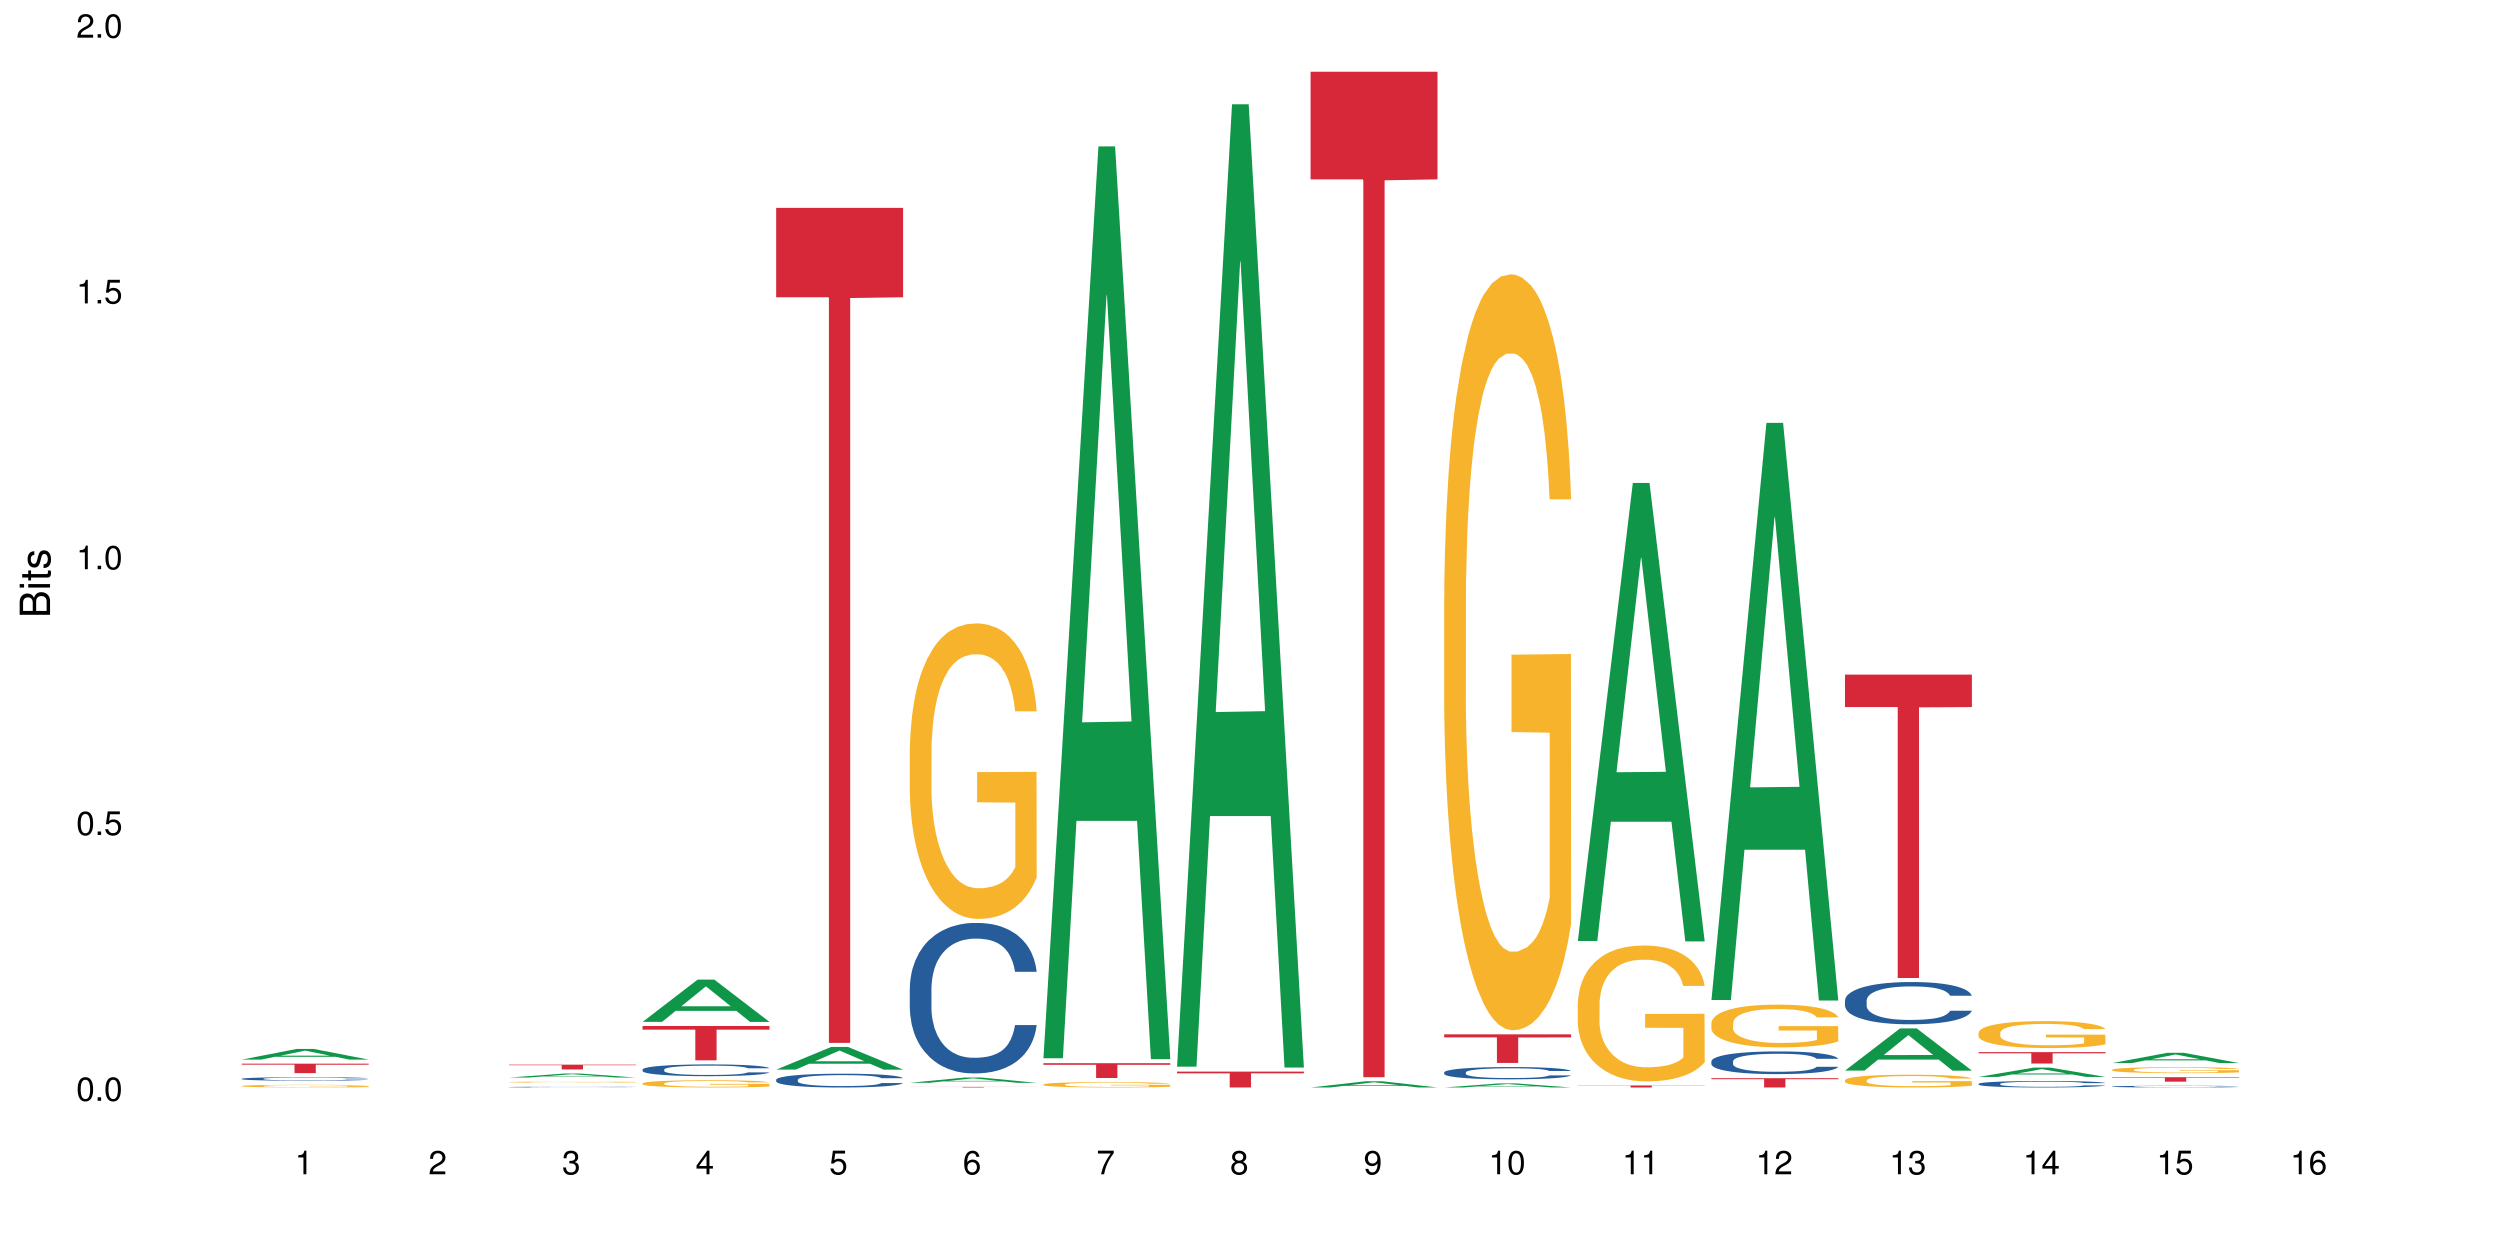 <?xml version="1.0" encoding="UTF-8"?>
<svg xmlns="http://www.w3.org/2000/svg" xmlns:xlink="http://www.w3.org/1999/xlink" width="720pt" height="360pt" viewBox="0 0 720 360" version="1.1">
<defs>
<g>
<symbol overflow="visible" id="glyph0-0">
<path style="stroke:none;" d=""/>
</symbol>
<symbol overflow="visible" id="glyph0-1">
<path style="stroke:none;" d="M 2.641 -6.797 C 2 -6.797 1.422 -6.531 1.078 -6.047 C 0.641 -5.453 0.406 -4.547 0.406 -3.297 C 0.406 -1 1.188 0.219 2.641 0.219 C 4.078 0.219 4.859 -1 4.859 -3.234 C 4.859 -4.562 4.656 -5.438 4.203 -6.047 C 3.844 -6.531 3.281 -6.797 2.641 -6.797 Z M 2.641 -6.047 C 3.547 -6.047 4 -5.125 4 -3.312 C 4 -1.375 3.562 -0.484 2.625 -0.484 C 1.734 -0.484 1.281 -1.422 1.281 -3.281 C 1.281 -5.141 1.734 -6.047 2.641 -6.047 Z M 2.641 -6.047 "/>
</symbol>
<symbol overflow="visible" id="glyph0-2">
<path style="stroke:none;" d="M 1.828 -1 L 0.828 -1 L 0.828 0 L 1.828 0 Z M 1.828 -1 "/>
</symbol>
<symbol overflow="visible" id="glyph0-3">
<path style="stroke:none;" d="M 4.562 -6.797 L 1.062 -6.797 L 0.547 -3.094 L 1.328 -3.094 C 1.719 -3.562 2.047 -3.734 2.578 -3.734 C 3.484 -3.734 4.062 -3.109 4.062 -2.094 C 4.062 -1.125 3.484 -0.531 2.578 -0.531 C 1.828 -0.531 1.375 -0.906 1.188 -1.672 L 0.328 -1.672 C 0.453 -1.109 0.547 -0.844 0.75 -0.594 C 1.125 -0.078 1.828 0.219 2.594 0.219 C 3.969 0.219 4.922 -0.781 4.922 -2.219 C 4.922 -3.562 4.031 -4.484 2.719 -4.484 C 2.25 -4.484 1.859 -4.359 1.469 -4.062 L 1.734 -5.969 L 4.562 -5.969 Z M 4.562 -6.797 "/>
</symbol>
<symbol overflow="visible" id="glyph0-4">
<path style="stroke:none;" d="M 2.484 -4.844 L 2.484 0 L 3.328 0 L 3.328 -6.797 L 2.766 -6.797 C 2.469 -5.75 2.281 -5.609 0.984 -5.453 L 0.984 -4.844 Z M 2.484 -4.844 "/>
</symbol>
<symbol overflow="visible" id="glyph0-5">
<path style="stroke:none;" d="M 4.859 -0.828 L 1.281 -0.828 C 1.359 -1.391 1.672 -1.75 2.5 -2.234 L 3.469 -2.75 C 4.406 -3.266 4.906 -3.969 4.906 -4.812 C 4.906 -5.375 4.672 -5.906 4.266 -6.266 C 3.859 -6.625 3.375 -6.797 2.719 -6.797 C 1.859 -6.797 1.219 -6.5 0.844 -5.922 C 0.609 -5.562 0.5 -5.125 0.484 -4.438 L 1.328 -4.438 C 1.359 -4.906 1.406 -5.188 1.531 -5.406 C 1.75 -5.812 2.188 -6.062 2.703 -6.062 C 3.469 -6.062 4.031 -5.516 4.031 -4.781 C 4.031 -4.25 3.719 -3.797 3.125 -3.438 L 2.234 -2.938 C 0.812 -2.141 0.406 -1.5 0.328 0 L 4.859 0 Z M 4.859 -0.828 "/>
</symbol>
<symbol overflow="visible" id="glyph0-6">
<path style="stroke:none;" d="M 2.125 -3.125 L 2.578 -3.125 C 3.516 -3.125 3.984 -2.703 3.984 -1.891 C 3.984 -1.031 3.469 -0.531 2.578 -0.531 C 1.656 -0.531 1.203 -0.984 1.156 -1.969 L 0.312 -1.969 C 0.344 -1.422 0.438 -1.078 0.609 -0.766 C 0.953 -0.109 1.625 0.219 2.547 0.219 C 3.953 0.219 4.859 -0.609 4.859 -1.906 C 4.859 -2.766 4.516 -3.25 3.703 -3.516 C 4.344 -3.766 4.656 -4.25 4.656 -4.938 C 4.656 -6.109 3.875 -6.797 2.578 -6.797 C 1.203 -6.797 0.484 -6.047 0.453 -4.609 L 1.297 -4.609 C 1.312 -5.016 1.344 -5.25 1.453 -5.453 C 1.641 -5.828 2.062 -6.062 2.594 -6.062 C 3.344 -6.062 3.797 -5.625 3.797 -4.906 C 3.797 -4.422 3.609 -4.141 3.25 -3.984 C 3.016 -3.891 2.719 -3.844 2.125 -3.844 Z M 2.125 -3.125 "/>
</symbol>
<symbol overflow="visible" id="glyph0-7">
<path style="stroke:none;" d="M 3.141 -1.625 L 3.141 0 L 3.984 0 L 3.984 -1.625 L 4.984 -1.625 L 4.984 -2.391 L 3.984 -2.391 L 3.984 -6.797 L 3.359 -6.797 L 0.266 -2.516 L 0.266 -1.625 Z M 3.141 -2.391 L 1 -2.391 L 3.141 -5.359 Z M 3.141 -2.391 "/>
</symbol>
<symbol overflow="visible" id="glyph0-8">
<path style="stroke:none;" d="M 4.781 -5.031 C 4.609 -6.141 3.891 -6.797 2.844 -6.797 C 2.094 -6.797 1.422 -6.438 1.031 -5.828 C 0.609 -5.172 0.406 -4.344 0.406 -3.094 C 0.406 -1.953 0.578 -1.234 0.984 -0.625 C 1.359 -0.078 1.953 0.219 2.703 0.219 C 3.984 0.219 4.922 -0.734 4.922 -2.078 C 4.922 -3.344 4.062 -4.234 2.844 -4.234 C 2.172 -4.234 1.641 -3.969 1.281 -3.469 C 1.281 -5.125 1.828 -6.047 2.797 -6.047 C 3.391 -6.047 3.797 -5.672 3.938 -5.031 Z M 2.734 -3.484 C 3.547 -3.484 4.062 -2.922 4.062 -2 C 4.062 -1.156 3.484 -0.531 2.703 -0.531 C 1.922 -0.531 1.328 -1.188 1.328 -2.047 C 1.328 -2.891 1.906 -3.484 2.734 -3.484 Z M 2.734 -3.484 "/>
</symbol>
<symbol overflow="visible" id="glyph0-9">
<path style="stroke:none;" d="M 4.984 -6.797 L 0.438 -6.797 L 0.438 -5.969 L 4.109 -5.969 C 2.5 -3.656 1.828 -2.234 1.328 0 L 2.219 0 C 2.594 -2.172 3.453 -4.047 4.984 -6.094 Z M 4.984 -6.797 "/>
</symbol>
<symbol overflow="visible" id="glyph0-10">
<path style="stroke:none;" d="M 3.75 -3.578 C 4.453 -4 4.688 -4.344 4.688 -4.984 C 4.688 -6.047 3.844 -6.797 2.641 -6.797 C 1.438 -6.797 0.594 -6.047 0.594 -4.984 C 0.594 -4.359 0.828 -4.016 1.516 -3.578 C 0.734 -3.203 0.359 -2.641 0.359 -1.891 C 0.359 -0.641 1.297 0.219 2.641 0.219 C 3.984 0.219 4.922 -0.641 4.922 -1.875 C 4.922 -2.641 4.531 -3.203 3.75 -3.578 Z M 2.641 -6.047 C 3.359 -6.047 3.812 -5.625 3.812 -4.969 C 3.812 -4.344 3.344 -3.922 2.641 -3.922 C 1.922 -3.922 1.453 -4.344 1.453 -4.984 C 1.453 -5.625 1.922 -6.047 2.641 -6.047 Z M 2.641 -3.203 C 3.484 -3.203 4.062 -2.672 4.062 -1.875 C 4.062 -1.062 3.484 -0.531 2.625 -0.531 C 1.797 -0.531 1.219 -1.078 1.219 -1.875 C 1.219 -2.672 1.797 -3.203 2.641 -3.203 Z M 2.641 -3.203 "/>
</symbol>
<symbol overflow="visible" id="glyph0-11">
<path style="stroke:none;" d="M 0.516 -1.547 C 0.672 -0.438 1.406 0.219 2.438 0.219 C 3.188 0.219 3.859 -0.141 4.266 -0.75 C 4.688 -1.406 4.891 -2.25 4.891 -3.484 C 4.891 -4.625 4.703 -5.359 4.312 -5.953 C 3.938 -6.5 3.344 -6.797 2.594 -6.797 C 1.297 -6.797 0.359 -5.844 0.359 -4.516 C 0.359 -3.25 1.234 -2.344 2.453 -2.344 C 3.094 -2.344 3.562 -2.578 4.016 -3.109 C 4 -1.453 3.469 -0.531 2.5 -0.531 C 1.906 -0.531 1.484 -0.906 1.359 -1.547 Z M 2.578 -6.062 C 3.375 -6.062 3.969 -5.406 3.969 -4.531 C 3.969 -3.688 3.375 -3.094 2.547 -3.094 C 1.734 -3.094 1.234 -3.672 1.234 -4.578 C 1.234 -5.438 1.797 -6.062 2.578 -6.062 Z M 2.578 -6.062 "/>
</symbol>
<symbol overflow="visible" id="glyph1-0">
<path style="stroke:none;" d=""/>
</symbol>
<symbol overflow="visible" id="glyph1-1">
<path style="stroke:none;" d="M 0 -0.953 L 0 -4.891 C 0 -5.719 -0.234 -6.344 -0.734 -6.797 C -1.188 -7.234 -1.812 -7.469 -2.5 -7.469 C -3.547 -7.469 -4.188 -7 -4.625 -5.875 C -4.984 -6.672 -5.641 -7.094 -6.531 -7.094 C -7.156 -7.094 -7.734 -6.859 -8.141 -6.391 C -8.562 -5.938 -8.75 -5.344 -8.75 -4.5 L -8.75 -0.953 Z M -4.984 -2.062 L -7.766 -2.062 L -7.766 -4.219 C -7.766 -4.844 -7.688 -5.203 -7.453 -5.5 C -7.219 -5.812 -6.859 -5.969 -6.375 -5.969 C -5.906 -5.969 -5.531 -5.812 -5.297 -5.5 C -5.062 -5.203 -4.984 -4.844 -4.984 -4.219 Z M -0.984 -2.062 L -4 -2.062 L -4 -4.781 C -4 -5.328 -3.859 -5.688 -3.578 -5.953 C -3.297 -6.219 -2.922 -6.359 -2.484 -6.359 C -2.062 -6.359 -1.688 -6.219 -1.406 -5.953 C -1.109 -5.688 -0.984 -5.328 -0.984 -4.781 Z M -0.984 -2.062 "/>
</symbol>
<symbol overflow="visible" id="glyph1-2">
<path style="stroke:none;" d="M -6.281 -1.797 L -6.281 -0.797 L 0 -0.797 L 0 -1.797 Z M -8.75 -1.797 L -8.75 -0.797 L -7.484 -0.797 L -7.484 -1.797 Z M -8.75 -1.797 "/>
</symbol>
<symbol overflow="visible" id="glyph1-3">
<path style="stroke:none;" d="M -6.281 -3.047 L -6.281 -2.016 L -8.016 -2.016 L -8.016 -1.016 L -6.281 -1.016 L -6.281 -0.172 L -5.469 -0.172 L -5.469 -1.016 L -0.719 -1.016 C -0.078 -1.016 0.281 -1.453 0.281 -2.234 C 0.281 -2.469 0.25 -2.719 0.188 -3.047 L -0.641 -3.047 C -0.609 -2.922 -0.594 -2.766 -0.594 -2.562 C -0.594 -2.141 -0.719 -2.016 -1.156 -2.016 L -5.469 -2.016 L -5.469 -3.047 Z M -6.281 -3.047 "/>
</symbol>
<symbol overflow="visible" id="glyph1-4">
<path style="stroke:none;" d="M -4.531 -5.25 C -5.766 -5.25 -6.469 -4.422 -6.469 -2.969 C -6.469 -1.516 -5.719 -0.562 -4.547 -0.562 C -3.562 -0.562 -3.094 -1.062 -2.734 -2.562 L -2.516 -3.484 C -2.344 -4.188 -2.094 -4.469 -1.625 -4.469 C -1.047 -4.469 -0.641 -3.875 -0.641 -3 C -0.641 -2.453 -0.797 -2 -1.062 -1.75 C -1.25 -1.594 -1.422 -1.531 -1.875 -1.469 L -1.875 -0.406 C -0.422 -0.453 0.281 -1.266 0.281 -2.922 C 0.281 -4.5 -0.5 -5.516 -1.719 -5.516 C -2.656 -5.516 -3.172 -4.984 -3.469 -3.734 L -3.703 -2.766 C -3.891 -1.953 -4.156 -1.609 -4.594 -1.609 C -5.172 -1.609 -5.547 -2.125 -5.547 -2.938 C -5.547 -3.75 -5.203 -4.172 -4.531 -4.203 Z M -4.531 -5.25 "/>
</symbol>
</g>
</defs>
<g id="surface48100">
<rect x="0" y="0" width="720" height="360" style="fill:rgb(100%,100%,100%);fill-opacity:1;stroke:none;"/>
<path style=" stroke:none;fill-rule:nonzero;fill:rgb(6.275%,58.824%,28.235%);fill-opacity:1;" d="M 69.629 305.164 L 69.668 305.164 L 85.484 302.086 L 90.289 302.086 L 106.184 305.168 L 100.598 305.168 L 96.613 304.363 L 79.156 304.363 L 75.254 305.164 L 69.629 305.164 L 80.836 304.031 L 95.012 304.027 L 87.945 302.59 L 87.867 302.586 L 87.789 302.598 L 80.797 304.027 L 80.836 304.031 Z M 69.629 305.164 "/>
<path style=" stroke:none;fill-rule:nonzero;fill:rgb(14.51%,36.078%,60%);fill-opacity:1;" d="M 69.629 310.676 L 69.676 310.676 L 69.676 310.652 L 69.809 310.617 L 70.121 310.574 L 70.434 310.543 L 71.234 310.488 L 72.348 310.438 L 73.508 310.395 L 74.355 310.371 L 75.113 310.352 L 76.852 310.316 L 77.965 310.301 L 79.168 310.285 L 80.641 310.27 L 81.711 310.258 L 84.117 310.246 L 85.898 310.238 L 87.281 310.234 L 90.27 310.234 L 92.051 310.238 L 93.344 310.242 L 94.77 310.25 L 95.973 310.258 L 98.07 310.281 L 99.941 310.305 L 100.789 310.32 L 102.125 310.348 L 103.152 310.379 L 103.863 310.402 L 104.668 310.438 L 105.379 310.477 L 105.914 310.523 L 106.184 310.566 L 99.941 310.566 L 99.629 310.527 L 99.273 310.5 L 98.605 310.461 L 97.938 310.434 L 97 310.406 L 96.152 310.391 L 94.992 310.371 L 93.969 310.359 L 92.898 310.352 L 91.875 310.348 L 89.91 310.34 L 87.637 310.34 L 86.793 310.344 L 85.055 310.352 L 84.117 310.355 L 82.781 310.371 L 81.844 310.383 L 80.73 310.402 L 79.973 310.418 L 79.035 310.441 L 78.367 310.461 L 77.609 310.492 L 77.164 310.516 L 76.762 310.543 L 76.406 310.57 L 76.137 310.605 L 75.961 310.641 L 75.871 310.672 L 75.871 310.816 L 75.961 310.848 L 76.184 310.887 L 76.762 310.945 L 77.609 310.992 L 78.59 311.031 L 79.527 311.062 L 80.059 311.074 L 80.773 311.09 L 81.887 311.105 L 83.492 311.125 L 84.43 311.133 L 85.855 311.141 L 87.328 311.145 L 89.289 311.145 L 91.027 311.141 L 92.184 311.137 L 93.391 311.129 L 95.039 311.113 L 96.062 311.098 L 96.953 311.082 L 97.625 311.062 L 98.07 311.047 L 98.738 311.02 L 99.273 310.988 L 99.676 310.953 L 99.941 310.922 L 106.184 310.922 L 105.914 310.961 L 105.516 310.996 L 105.113 311.023 L 104.488 311.055 L 103.773 311.086 L 102.75 311.117 L 101.902 311.137 L 100.789 311.16 L 99.762 311.18 L 98.648 311.195 L 97 311.215 L 95.93 311.223 L 94.77 311.23 L 93.391 311.238 L 91.648 311.246 L 89.777 311.25 L 88.039 311.25 L 86.168 311.246 L 84.785 311.246 L 82.957 311.234 L 80.684 311.219 L 79.035 311.203 L 77.742 311.184 L 76.629 311.164 L 75.379 311.141 L 73.773 311.102 L 72.793 311.066 L 72.125 311.043 L 71.367 311.008 L 70.832 310.973 L 70.207 310.922 L 69.762 310.855 L 69.629 310.805 Z M 69.629 310.676 "/>
<path style=" stroke:none;fill-rule:nonzero;fill:rgb(96.863%,70.196%,16.863%);fill-opacity:1;" d="M 69.629 312.754 L 69.676 312.754 L 69.676 312.738 L 69.852 312.707 L 70.297 312.664 L 70.879 312.629 L 71.5 312.602 L 71.902 312.586 L 72.57 312.566 L 73.152 312.551 L 74.621 312.52 L 76.496 312.488 L 77.52 312.477 L 78.68 312.465 L 80.328 312.449 L 81.086 312.445 L 83.402 312.434 L 86.035 312.426 L 90.27 312.426 L 92.098 312.43 L 94.594 312.438 L 96.02 312.441 L 97.133 312.449 L 98.293 312.461 L 99.719 312.473 L 101.055 312.488 L 103.195 312.527 L 104.086 312.551 L 104.844 312.574 L 105.516 312.605 L 105.914 312.629 L 106.184 312.652 L 99.984 312.652 L 99.629 312.629 L 99.227 312.609 L 98.559 312.586 L 97.891 312.57 L 97.223 312.559 L 95.973 312.539 L 94.906 312.527 L 93.566 312.52 L 92.273 312.512 L 90.805 312.508 L 89.91 312.504 L 87.551 312.504 L 85.41 312.512 L 84.16 312.516 L 83.27 312.523 L 82.023 312.531 L 81.266 312.539 L 80.816 312.547 L 79.48 312.57 L 78.59 312.59 L 78.098 312.602 L 77.477 312.621 L 77.027 312.641 L 76.539 312.668 L 76.27 312.691 L 75.914 312.738 L 75.871 312.867 L 76.004 312.891 L 76.27 312.922 L 76.629 312.945 L 77.164 312.973 L 77.699 312.992 L 78.633 313.02 L 79.438 313.039 L 80.059 313.051 L 81.266 313.07 L 81.754 313.078 L 82.914 313.09 L 84.117 313.098 L 85.59 313.109 L 86.703 313.113 L 88.484 313.117 L 90.758 313.117 L 93.434 313.109 L 95.129 313.105 L 96.285 313.102 L 97.043 313.094 L 97.98 313.086 L 98.648 313.082 L 99.273 313.074 L 100.031 313.062 L 100.031 312.891 L 89.02 312.891 L 89.02 312.812 L 106.137 312.812 L 106.184 313.086 L 105.246 313.105 L 104.086 313.125 L 102.973 313.141 L 101.812 313.152 L 100.164 313.164 L 98.828 313.172 L 96.777 313.184 L 94.906 313.188 L 92.941 313.191 L 91.203 313.195 L 87.328 313.195 L 85.363 313.191 L 83.805 313.184 L 80.953 313.168 L 79.168 313.152 L 78.012 313.141 L 76.805 313.125 L 75.602 313.109 L 74.531 313.09 L 73.82 313.074 L 73.105 313.059 L 72.348 313.039 L 71.637 313.012 L 71.102 312.992 L 70.609 312.969 L 70.254 312.945 L 69.898 312.91 L 69.719 312.887 L 69.629 312.863 Z M 69.629 312.754 "/>
<path style=" stroke:none;fill-rule:nonzero;fill:rgb(83.922%,15.686%,22.353%);fill-opacity:1;" d="M 69.629 306.344 L 106.184 306.344 L 106.184 306.633 L 90.949 306.637 L 90.949 309.062 L 84.82 309.062 L 84.82 306.641 L 84.73 306.633 L 69.629 306.633 Z M 69.629 306.344 "/>
<path style=" stroke:none;fill-rule:nonzero;fill:rgb(6.275%,58.824%,28.235%);fill-opacity:1;" d="M 146.582 310.332 L 146.621 310.332 L 162.438 309.184 L 167.242 309.184 L 183.137 310.332 L 177.551 310.332 L 173.57 310.031 L 156.113 310.031 L 152.207 310.332 L 146.582 310.332 L 157.793 309.91 L 171.969 309.906 L 164.898 309.371 L 164.82 309.371 L 164.742 309.375 L 157.754 309.906 L 157.793 309.91 Z M 146.582 310.332 "/>
<path style=" stroke:none;fill-rule:nonzero;fill:rgb(14.51%,36.078%,60%);fill-opacity:1;" d="M 146.582 313.074 L 146.629 313.074 L 146.629 313.066 L 146.762 313.059 L 147.387 313.043 L 148.188 313.031 L 149.301 313.02 L 150.461 313.012 L 151.309 313.008 L 152.066 313.004 L 153.805 312.996 L 154.918 312.992 L 156.121 312.988 L 157.594 312.984 L 158.664 312.984 L 161.07 312.98 L 162.855 312.977 L 169.004 312.977 L 170.297 312.98 L 171.727 312.98 L 172.93 312.984 L 175.023 312.988 L 176.895 312.992 L 177.742 312.996 L 179.078 313.004 L 180.105 313.008 L 180.82 313.012 L 181.621 313.02 L 182.336 313.031 L 182.867 313.039 L 183.137 313.047 L 176.895 313.047 L 176.582 313.039 L 176.227 313.035 L 174.891 313.02 L 173.953 313.016 L 173.105 313.012 L 171.949 313.008 L 170.922 313.004 L 169.852 313.004 L 168.828 313 L 163.746 313 L 162.008 313.004 L 161.07 313.004 L 159.734 313.008 L 158.797 313.008 L 157.684 313.012 L 156.926 313.016 L 155.988 313.023 L 155.32 313.027 L 154.562 313.031 L 154.117 313.039 L 153.715 313.043 L 153.359 313.051 L 153.09 313.059 L 152.914 313.062 L 152.824 313.07 L 152.824 313.102 L 152.914 313.109 L 153.137 313.117 L 153.715 313.129 L 154.562 313.141 L 155.543 313.148 L 156.48 313.156 L 157.016 313.156 L 157.727 313.16 L 158.844 313.164 L 160.445 313.168 L 161.383 313.172 L 169.141 313.172 L 170.344 313.168 L 171.992 313.168 L 173.016 313.164 L 173.91 313.16 L 174.578 313.156 L 175.023 313.152 L 175.691 313.145 L 176.227 313.141 L 176.629 313.133 L 176.895 313.125 L 183.137 313.125 L 182.867 313.133 L 182.469 313.141 L 182.066 313.148 L 181.441 313.152 L 180.73 313.16 L 179.703 313.168 L 178.855 313.172 L 177.742 313.176 L 176.719 313.18 L 175.602 313.184 L 173.953 313.188 L 172.883 313.191 L 171.727 313.191 L 170.344 313.195 L 161.738 313.195 L 159.91 313.191 L 157.637 313.188 L 155.988 313.184 L 154.695 313.184 L 153.582 313.176 L 152.332 313.172 L 150.73 313.164 L 149.75 313.156 L 149.078 313.152 L 148.32 313.145 L 147.785 313.137 L 147.164 313.125 L 146.719 313.109 L 146.582 313.102 Z M 146.582 313.074 "/>
<path style=" stroke:none;fill-rule:nonzero;fill:rgb(96.863%,70.196%,16.863%);fill-opacity:1;" d="M 146.582 311.633 L 146.629 311.633 L 146.629 311.629 L 146.805 311.617 L 147.25 311.598 L 147.832 311.586 L 148.457 311.574 L 148.855 311.57 L 149.523 311.562 L 150.105 311.555 L 151.574 311.543 L 153.449 311.531 L 154.473 311.527 L 155.633 311.523 L 157.281 311.516 L 158.039 311.516 L 160.359 311.512 L 162.988 311.508 L 169.051 311.508 L 171.547 311.512 L 172.973 311.516 L 174.086 311.516 L 175.246 311.52 L 176.672 311.527 L 178.012 311.531 L 179.078 311.539 L 180.148 311.547 L 181.043 311.555 L 181.801 311.566 L 182.469 311.578 L 182.867 311.586 L 183.137 311.594 L 176.941 311.594 L 176.582 311.586 L 176.184 311.578 L 175.516 311.57 L 174.844 311.562 L 174.176 311.559 L 172.93 311.551 L 171.859 311.547 L 170.52 311.543 L 169.227 311.539 L 162.363 311.539 L 161.117 311.543 L 160.223 311.543 L 158.977 311.547 L 158.219 311.551 L 157.773 311.555 L 156.434 311.562 L 155.543 311.57 L 155.055 311.574 L 154.43 311.582 L 153.984 311.59 L 153.492 311.602 L 153.227 311.609 L 152.867 311.629 L 152.824 311.676 L 152.957 311.688 L 153.227 311.699 L 153.582 311.707 L 154.117 311.719 L 154.652 311.727 L 155.586 311.734 L 156.391 311.742 L 157.016 311.746 L 158.219 311.754 L 158.707 311.758 L 159.867 311.762 L 161.07 311.766 L 162.543 311.77 L 163.656 311.77 L 165.438 311.773 L 167.711 311.773 L 170.387 311.77 L 172.082 311.77 L 173.242 311.766 L 174 311.766 L 174.934 311.762 L 175.602 311.758 L 176.227 311.754 L 176.984 311.75 L 176.984 311.688 L 165.973 311.688 L 165.973 311.656 L 183.094 311.656 L 183.137 311.762 L 182.199 311.77 L 181.043 311.777 L 179.926 311.781 L 178.77 311.785 L 177.117 311.789 L 175.781 311.793 L 173.73 311.797 L 171.859 311.801 L 168.16 311.801 L 166.109 311.805 L 164.281 311.801 L 162.32 311.801 L 160.758 311.797 L 159.332 311.797 L 157.906 311.793 L 156.121 311.785 L 154.965 311.781 L 153.762 311.777 L 152.555 311.77 L 151.488 311.762 L 150.773 311.758 L 150.059 311.75 L 149.301 311.742 L 148.59 311.734 L 148.055 311.723 L 147.562 311.715 L 147.207 311.707 L 146.852 311.695 L 146.672 311.684 L 146.582 311.676 Z M 146.582 311.633 "/>
<path style=" stroke:none;fill-rule:nonzero;fill:rgb(83.922%,15.686%,22.353%);fill-opacity:1;" d="M 146.582 306.633 L 183.137 306.633 L 183.137 306.777 L 167.902 306.781 L 167.902 308.012 L 161.773 308.012 L 161.773 306.781 L 161.684 306.777 L 146.582 306.777 Z M 146.582 306.633 "/>
<path style=" stroke:none;fill-rule:nonzero;fill:rgb(6.275%,58.824%,28.235%);fill-opacity:1;" d="M 185.059 294.297 L 185.098 294.285 L 200.914 282.129 L 205.719 282.129 L 221.613 294.309 L 216.027 294.309 L 212.047 291.129 L 194.59 291.129 L 190.684 294.297 L 185.059 294.297 L 196.27 289.812 L 210.445 289.801 L 203.375 284.121 L 203.297 284.109 L 203.219 284.141 L 196.23 289.801 L 196.27 289.812 Z M 185.059 294.297 "/>
<path style=" stroke:none;fill-rule:nonzero;fill:rgb(14.51%,36.078%,60%);fill-opacity:1;" d="M 185.059 308.027 L 185.105 308.023 L 185.105 307.949 L 185.238 307.832 L 185.551 307.684 L 185.863 307.582 L 186.664 307.398 L 187.781 307.223 L 188.938 307.086 L 189.785 307.008 L 190.543 306.945 L 192.281 306.832 L 193.395 306.77 L 194.602 306.719 L 196.07 306.668 L 197.141 306.637 L 199.547 306.586 L 201.332 306.562 L 202.711 306.555 L 205.699 306.555 L 207.484 306.566 L 208.773 306.582 L 210.203 306.605 L 211.406 306.637 L 213.5 306.703 L 215.371 306.789 L 216.219 306.84 L 217.559 306.934 L 218.582 307.027 L 219.297 307.109 L 220.098 307.223 L 220.812 307.363 L 221.348 307.52 L 221.613 307.652 L 215.371 307.652 L 215.062 307.527 L 214.703 307.434 L 214.035 307.305 L 213.367 307.219 L 212.43 307.129 L 211.582 307.066 L 210.426 307.008 L 209.398 306.973 L 208.328 306.945 L 207.305 306.926 L 205.344 306.906 L 203.07 306.906 L 202.223 306.914 L 200.484 306.938 L 199.547 306.961 L 198.211 307.004 L 197.273 307.043 L 196.16 307.105 L 195.402 307.156 L 194.465 307.238 L 193.797 307.309 L 193.039 307.41 L 192.594 307.488 L 192.191 307.574 L 191.836 307.68 L 191.57 307.785 L 191.391 307.902 L 191.301 308.012 L 191.301 308.492 L 191.391 308.602 L 191.613 308.734 L 192.191 308.922 L 193.039 309.086 L 194.02 309.215 L 194.957 309.309 L 195.492 309.352 L 196.203 309.402 L 197.32 309.461 L 198.922 309.523 L 199.859 309.551 L 201.285 309.574 L 202.758 309.586 L 204.719 309.586 L 206.457 309.574 L 207.617 309.559 L 208.82 309.535 L 210.469 309.48 L 211.496 309.434 L 212.387 309.375 L 213.055 309.312 L 213.5 309.266 L 214.168 309.168 L 214.703 309.062 L 215.105 308.957 L 215.371 308.852 L 221.613 308.852 L 221.348 308.973 L 220.945 309.094 L 220.543 309.184 L 219.918 309.293 L 219.207 309.387 L 218.18 309.496 L 217.336 309.566 L 216.219 309.645 L 215.195 309.703 L 214.078 309.758 L 212.43 309.82 L 211.359 309.848 L 210.203 309.879 L 208.82 309.902 L 207.082 309.922 L 205.211 309.938 L 203.469 309.938 L 201.598 309.934 L 200.215 309.922 L 198.391 309.895 L 196.117 309.836 L 194.465 309.777 L 193.172 309.719 L 192.059 309.656 L 190.812 309.574 L 189.207 309.438 L 188.227 309.332 L 187.555 309.246 L 186.797 309.125 L 186.266 309.016 L 185.641 308.844 L 185.195 308.625 L 185.059 308.453 Z M 185.059 308.027 "/>
<path style=" stroke:none;fill-rule:nonzero;fill:rgb(96.863%,70.196%,16.863%);fill-opacity:1;" d="M 185.059 312.004 L 185.105 312.004 L 185.105 311.965 L 185.281 311.879 L 185.73 311.762 L 186.309 311.664 L 186.934 311.59 L 187.332 311.551 L 188.004 311.492 L 188.582 311.449 L 190.055 311.363 L 191.926 311.285 L 192.949 311.25 L 194.109 311.219 L 195.758 311.184 L 196.516 311.168 L 198.836 311.141 L 201.465 311.121 L 204.363 311.113 L 205.699 311.117 L 207.527 311.125 L 210.023 311.145 L 211.449 311.164 L 212.562 311.184 L 213.723 311.207 L 215.148 311.246 L 216.488 311.289 L 217.559 311.336 L 218.625 311.395 L 219.52 311.453 L 220.277 311.52 L 220.945 311.602 L 221.348 311.668 L 221.613 311.734 L 215.418 311.734 L 215.062 311.668 L 214.66 311.617 L 213.992 311.555 L 213.32 311.508 L 212.652 311.473 L 211.406 311.422 L 210.336 311.391 L 209 311.363 L 207.707 311.348 L 206.234 311.336 L 205.344 311.332 L 202.98 311.332 L 200.84 311.348 L 199.594 311.359 L 198.699 311.375 L 197.453 311.406 L 196.695 311.43 L 196.25 311.441 L 194.91 311.5 L 194.02 311.555 L 193.531 311.59 L 192.906 311.648 L 192.461 311.699 L 191.969 311.777 L 191.703 311.832 L 191.344 311.961 L 191.301 312.305 L 191.434 312.375 L 191.703 312.453 L 192.059 312.523 L 192.594 312.594 L 193.129 312.648 L 194.066 312.723 L 194.867 312.773 L 195.492 312.805 L 196.695 312.855 L 197.184 312.875 L 198.344 312.91 L 199.547 312.934 L 201.02 312.957 L 202.133 312.969 L 203.918 312.98 L 206.191 312.98 L 208.863 312.969 L 210.559 312.953 L 211.719 312.938 L 212.477 312.926 L 213.41 312.902 L 214.078 312.883 L 214.703 312.863 L 215.461 312.832 L 215.461 312.375 L 204.453 312.375 L 204.453 312.16 L 221.57 312.16 L 221.613 312.902 L 220.676 312.953 L 219.52 313.004 L 218.402 313.043 L 217.246 313.074 L 215.594 313.109 L 214.258 313.133 L 212.207 313.16 L 210.336 313.176 L 208.375 313.188 L 206.637 313.195 L 204.586 313.195 L 202.758 313.191 L 200.797 313.18 L 199.234 313.164 L 197.809 313.145 L 196.383 313.121 L 194.602 313.082 L 193.441 313.051 L 192.238 313.008 L 191.035 312.961 L 189.965 312.91 L 189.25 312.871 L 188.539 312.824 L 187.781 312.77 L 187.066 312.703 L 186.531 312.645 L 186.039 312.578 L 185.684 312.516 L 185.328 312.43 L 185.148 312.359 L 185.059 312.301 Z M 185.059 312.004 "/>
<path style=" stroke:none;fill-rule:nonzero;fill:rgb(83.922%,15.686%,22.353%);fill-opacity:1;" d="M 185.059 295.48 L 221.613 295.48 L 221.613 296.543 L 206.379 296.551 L 206.379 305.379 L 200.25 305.379 L 200.25 296.559 L 200.16 296.543 L 185.059 296.543 Z M 185.059 295.48 "/>
<path style=" stroke:none;fill-rule:nonzero;fill:rgb(6.275%,58.824%,28.235%);fill-opacity:1;" d="M 223.539 308.047 L 223.578 308.043 L 239.391 301.516 L 244.195 301.516 L 260.09 308.055 L 254.504 308.055 L 250.523 306.348 L 233.066 306.348 L 229.16 308.047 L 223.539 308.047 L 234.746 305.641 L 248.922 305.637 L 241.852 302.586 L 241.773 302.578 L 241.695 302.598 L 234.707 305.637 L 234.746 305.641 Z M 223.539 308.047 "/>
<path style=" stroke:none;fill-rule:nonzero;fill:rgb(14.51%,36.078%,60%);fill-opacity:1;" d="M 223.539 310.957 L 223.582 310.953 L 223.582 310.863 L 223.715 310.727 L 224.027 310.551 L 224.34 310.434 L 225.141 310.219 L 226.258 310.012 L 227.414 309.852 L 228.262 309.758 L 229.02 309.688 L 230.758 309.551 L 231.875 309.484 L 233.078 309.422 L 234.547 309.359 L 235.617 309.324 L 238.023 309.266 L 239.809 309.238 L 241.191 309.23 L 244.176 309.23 L 245.961 309.242 L 247.254 309.262 L 248.68 309.289 L 249.883 309.324 L 251.977 309.402 L 253.848 309.504 L 254.695 309.562 L 256.035 309.676 L 257.059 309.785 L 257.773 309.879 L 258.574 310.012 L 259.289 310.176 L 259.824 310.359 L 260.09 310.516 L 253.848 310.516 L 253.539 310.371 L 253.18 310.258 L 252.512 310.109 L 251.844 310.004 L 250.906 309.898 L 250.059 309.832 L 248.902 309.762 L 247.875 309.719 L 246.805 309.688 L 245.781 309.664 L 243.82 309.645 L 241.547 309.645 L 240.699 309.648 L 238.961 309.68 L 238.023 309.703 L 236.688 309.754 L 235.75 309.801 L 234.637 309.875 L 233.879 309.938 L 232.941 310.031 L 232.273 310.113 L 231.516 310.234 L 231.07 310.324 L 230.668 310.426 L 230.312 310.547 L 230.047 310.672 L 229.867 310.805 L 229.777 310.938 L 229.777 311.5 L 229.867 311.629 L 230.09 311.781 L 230.668 312.004 L 231.516 312.195 L 232.496 312.348 L 233.434 312.457 L 233.969 312.508 L 234.68 312.566 L 235.797 312.637 L 237.402 312.711 L 238.336 312.738 L 239.762 312.77 L 241.234 312.781 L 243.195 312.781 L 244.934 312.77 L 246.094 312.75 L 247.297 312.723 L 248.945 312.66 L 249.973 312.602 L 250.863 312.531 L 251.531 312.465 L 251.977 312.406 L 252.645 312.293 L 253.18 312.168 L 253.582 312.043 L 253.848 311.918 L 260.09 311.918 L 259.824 312.066 L 259.422 312.207 L 259.02 312.312 L 258.395 312.438 L 257.684 312.551 L 256.656 312.676 L 255.812 312.762 L 254.695 312.852 L 253.672 312.922 L 252.559 312.98 L 250.906 313.055 L 249.836 313.09 L 248.68 313.125 L 247.297 313.152 L 245.559 313.176 L 243.688 313.191 L 241.949 313.195 L 240.074 313.188 L 238.695 313.176 L 236.867 313.141 L 234.594 313.078 L 232.941 313.008 L 231.648 312.938 L 230.535 312.867 L 229.289 312.77 L 227.684 312.609 L 226.703 312.484 L 226.035 312.383 L 225.277 312.242 L 224.742 312.117 L 224.117 311.914 L 223.672 311.656 L 223.539 311.457 Z M 223.539 310.957 "/>
<path style=" stroke:none;fill-rule:nonzero;fill:rgb(83.922%,15.686%,22.353%);fill-opacity:1;" d="M 223.539 59.871 L 260.09 59.871 L 260.09 85.613 L 244.855 85.836 L 244.855 300.344 L 238.727 300.344 L 238.727 86.062 L 238.637 85.613 L 223.539 85.613 Z M 223.539 59.871 "/>
<path style=" stroke:none;fill-rule:nonzero;fill:rgb(6.275%,58.824%,28.235%);fill-opacity:1;" d="M 262.016 311.848 L 262.055 311.844 L 277.871 310.324 L 282.672 310.324 L 298.566 311.848 L 292.984 311.848 L 289 311.449 L 271.543 311.449 L 267.637 311.848 L 262.016 311.848 L 273.223 311.285 L 287.398 311.285 L 280.328 310.574 L 280.25 310.574 L 280.172 310.578 L 273.184 311.285 L 273.223 311.285 Z M 262.016 311.848 "/>
<path style=" stroke:none;fill-rule:nonzero;fill:rgb(14.51%,36.078%,60%);fill-opacity:1;" d="M 262.016 284.68 L 262.059 284.637 L 262.059 283.688 L 262.191 282.184 L 262.504 280.281 L 262.816 278.977 L 263.617 276.641 L 264.734 274.383 L 265.891 272.641 L 266.738 271.609 L 267.496 270.816 L 269.234 269.352 L 270.352 268.602 L 271.555 267.926 L 273.023 267.254 L 274.094 266.859 L 276.5 266.223 L 278.285 265.945 L 279.668 265.828 L 282.652 265.828 L 284.438 265.988 L 285.73 266.184 L 287.156 266.5 L 288.359 266.859 L 290.453 267.73 L 292.328 268.836 L 293.172 269.473 L 294.512 270.699 L 295.535 271.887 L 296.25 272.918 L 297.051 274.383 L 297.766 276.164 L 298.301 278.184 L 298.566 279.887 L 292.328 279.887 L 292.016 278.301 L 291.656 277.074 L 290.988 275.449 L 290.32 274.301 L 289.383 273.152 L 288.539 272.402 L 287.379 271.648 L 286.352 271.176 L 285.285 270.816 L 284.258 270.582 L 282.297 270.344 L 280.023 270.344 L 279.176 270.422 L 277.438 270.738 L 276.5 271.016 L 275.164 271.57 L 274.227 272.086 L 273.113 272.879 L 272.355 273.551 L 271.422 274.578 L 270.75 275.492 L 269.992 276.797 L 269.547 277.789 L 269.148 278.895 L 268.789 280.203 L 268.523 281.59 L 268.344 283.055 L 268.254 284.48 L 268.254 290.617 L 268.344 292.043 L 268.566 293.707 L 269.148 296.121 L 269.992 298.223 L 270.973 299.883 L 271.91 301.07 L 272.445 301.625 L 273.16 302.262 L 274.273 303.051 L 275.879 303.844 L 276.812 304.16 L 278.238 304.477 L 279.711 304.637 L 281.672 304.637 L 283.41 304.477 L 284.57 304.281 L 285.773 303.965 L 287.422 303.289 L 288.449 302.656 L 289.34 301.902 L 290.008 301.152 L 290.453 300.52 L 291.121 299.289 L 291.656 297.945 L 292.059 296.559 L 292.328 295.211 L 298.566 295.211 L 298.301 296.797 L 297.898 298.34 L 297.496 299.488 L 296.875 300.875 L 296.16 302.102 L 295.137 303.488 L 294.289 304.398 L 293.172 305.387 L 292.148 306.141 L 291.035 306.812 L 289.383 307.605 L 288.316 308.004 L 287.156 308.359 L 285.773 308.676 L 284.035 308.953 L 282.164 309.109 L 280.426 309.152 L 278.551 309.07 L 277.172 308.914 L 275.344 308.555 L 273.07 307.844 L 271.422 307.09 L 270.129 306.34 L 269.012 305.547 L 267.766 304.477 L 266.16 302.734 L 265.18 301.391 L 264.512 300.281 L 263.754 298.734 L 263.219 297.352 L 262.594 295.133 L 262.148 292.32 L 262.016 290.145 Z M 262.016 284.68 "/>
<path style=" stroke:none;fill-rule:nonzero;fill:rgb(96.863%,70.196%,16.863%);fill-opacity:1;" d="M 262.016 215.988 L 262.059 215.91 L 262.059 214.355 L 262.238 210.859 L 262.684 206.039 L 263.262 202.074 L 263.887 198.965 L 264.289 197.332 L 264.957 195 L 265.535 193.289 L 267.008 189.793 L 268.879 186.527 L 269.906 185.129 L 271.062 183.805 L 272.711 182.328 L 273.469 181.785 L 275.789 180.543 L 278.418 179.766 L 281.316 179.531 L 282.652 179.609 L 284.48 179.918 L 286.977 180.773 L 288.402 181.551 L 289.52 182.328 L 290.676 183.34 L 292.105 184.895 L 293.441 186.762 L 294.512 188.625 L 295.582 190.957 L 296.473 193.445 L 297.23 196.168 L 297.898 199.43 L 298.301 202.152 L 298.566 204.871 L 292.371 204.871 L 292.016 202.152 L 291.613 200.055 L 290.945 197.488 L 290.277 195.621 L 289.605 194.145 L 288.359 192.125 L 287.289 190.879 L 285.953 189.793 L 284.66 189.094 L 283.188 188.625 L 282.297 188.469 L 279.934 188.469 L 277.793 189.016 L 276.547 189.637 L 275.656 190.258 L 274.406 191.426 L 273.648 192.355 L 273.203 192.98 L 271.867 195.391 L 270.973 197.566 L 270.484 199.043 L 269.859 201.375 L 269.414 203.473 L 268.922 206.582 L 268.656 208.914 L 268.301 214.203 L 268.254 228.195 L 268.391 231.148 L 268.656 234.336 L 269.012 237.133 L 269.547 240.09 L 270.082 242.344 L 271.02 245.375 L 271.82 247.395 L 272.445 248.719 L 273.648 250.816 L 274.141 251.516 L 275.297 252.914 L 276.5 254.004 L 277.973 254.938 L 279.086 255.402 L 280.871 255.793 L 283.145 255.793 L 285.816 255.324 L 287.512 254.703 L 288.672 254.082 L 289.43 253.535 L 290.363 252.684 L 291.035 251.906 L 291.656 251.051 L 292.414 249.727 L 292.414 231.148 L 281.406 231.07 L 281.406 222.363 L 298.523 222.285 L 298.566 252.684 L 297.633 254.781 L 296.473 256.801 L 295.359 258.355 L 294.199 259.68 L 292.551 261.156 L 291.211 262.09 L 289.16 263.176 L 287.289 263.875 L 285.328 264.344 L 283.59 264.574 L 281.539 264.652 L 279.711 264.496 L 277.75 264.031 L 276.191 263.41 L 274.762 262.633 L 273.336 261.621 L 271.555 259.988 L 270.395 258.668 L 269.191 257.035 L 267.988 255.09 L 266.918 252.992 L 266.203 251.359 L 265.492 249.496 L 264.734 247.164 L 264.02 244.52 L 263.484 242.109 L 262.996 239.387 L 262.637 236.824 L 262.281 233.324 L 262.102 230.527 L 262.016 228.117 Z M 262.016 215.988 "/>
<path style=" stroke:none;fill-rule:nonzero;fill:rgb(83.922%,15.686%,22.353%);fill-opacity:1;" d="M 262.016 313.023 L 298.566 313.023 L 298.566 313.039 L 283.332 313.039 L 283.332 313.195 L 277.203 313.195 L 277.203 313.043 L 277.113 313.039 L 262.016 313.039 Z M 262.016 313.023 "/>
<path style=" stroke:none;fill-rule:nonzero;fill:rgb(6.275%,58.824%,28.235%);fill-opacity:1;" d="M 300.492 304.781 L 300.531 304.535 L 316.348 42.168 L 321.148 42.168 L 337.043 305.031 L 331.461 305.031 L 327.477 236.414 L 310.02 236.414 L 306.113 304.781 L 300.492 304.781 L 311.699 208.031 L 325.875 207.785 L 318.809 85.113 L 318.73 84.867 L 318.652 85.609 L 311.66 207.785 L 311.699 208.031 Z M 300.492 304.781 "/>
<path style=" stroke:none;fill-rule:nonzero;fill:rgb(96.863%,70.196%,16.863%);fill-opacity:1;" d="M 300.492 312.312 L 300.535 312.309 L 300.535 312.281 L 300.715 312.219 L 301.16 312.129 L 301.738 312.059 L 302.363 312 L 302.766 311.973 L 303.434 311.93 L 304.012 311.898 L 305.484 311.836 L 307.355 311.777 L 308.383 311.75 L 309.539 311.727 L 311.191 311.699 L 311.949 311.691 L 314.266 311.668 L 316.895 311.652 L 319.793 311.648 L 321.129 311.648 L 322.957 311.656 L 325.453 311.672 L 326.879 311.684 L 327.996 311.699 L 329.152 311.719 L 330.582 311.746 L 331.918 311.781 L 332.988 311.812 L 334.059 311.855 L 334.949 311.902 L 335.707 311.949 L 336.375 312.012 L 336.777 312.059 L 337.043 312.109 L 330.848 312.109 L 330.492 312.059 L 330.09 312.023 L 329.422 311.977 L 328.754 311.941 L 328.086 311.914 L 326.836 311.879 L 325.766 311.855 L 324.43 311.836 L 323.137 311.824 L 321.664 311.812 L 318.41 311.812 L 316.27 311.82 L 315.023 311.832 L 314.133 311.844 L 312.883 311.863 L 312.125 311.883 L 311.68 311.895 L 310.344 311.938 L 309.449 311.977 L 308.961 312.004 L 308.336 312.047 L 307.891 312.082 L 307.402 312.141 L 307.133 312.184 L 306.777 312.277 L 306.73 312.531 L 306.867 312.586 L 307.133 312.645 L 307.488 312.695 L 308.023 312.75 L 308.559 312.789 L 309.496 312.844 L 310.297 312.883 L 310.922 312.906 L 312.125 312.945 L 312.617 312.957 L 313.773 312.984 L 314.98 313.004 L 316.449 313.02 L 317.562 313.027 L 319.348 313.035 L 321.621 313.035 L 324.297 313.027 L 325.988 313.016 L 327.148 313.004 L 327.906 312.992 L 328.844 312.977 L 329.512 312.965 L 330.137 312.949 L 330.895 312.926 L 330.895 312.586 L 319.883 312.586 L 319.883 312.426 L 337 312.426 L 337.043 312.977 L 336.109 313.016 L 334.949 313.055 L 333.836 313.082 L 332.676 313.105 L 331.027 313.133 L 329.688 313.148 L 327.637 313.168 L 325.766 313.184 L 323.805 313.191 L 322.066 313.195 L 320.016 313.195 L 318.188 313.191 L 316.227 313.184 L 314.668 313.172 L 313.238 313.16 L 311.812 313.141 L 310.031 313.109 L 308.871 313.086 L 307.668 313.059 L 306.465 313.023 L 305.395 312.984 L 304.68 312.953 L 303.969 312.922 L 303.211 312.879 L 302.496 312.828 L 301.961 312.785 L 301.473 312.738 L 301.117 312.691 L 300.758 312.625 L 300.582 312.574 L 300.492 312.531 Z M 300.492 312.312 "/>
<path style=" stroke:none;fill-rule:nonzero;fill:rgb(83.922%,15.686%,22.353%);fill-opacity:1;" d="M 300.492 306.203 L 337.043 306.203 L 337.043 306.66 L 321.809 306.664 L 321.809 310.473 L 315.68 310.473 L 315.68 306.668 L 315.594 306.66 L 300.492 306.66 Z M 300.492 306.203 "/>
<path style=" stroke:none;fill-rule:nonzero;fill:rgb(6.275%,58.824%,28.235%);fill-opacity:1;" d="M 338.969 307.191 L 339.008 306.93 L 354.824 30.02 L 359.625 30.02 L 375.52 307.453 L 369.938 307.453 L 365.953 235.031 L 348.496 235.031 L 344.59 307.191 L 338.969 307.191 L 350.176 205.074 L 364.352 204.812 L 357.285 75.344 L 357.207 75.086 L 357.129 75.867 L 350.137 204.812 L 350.176 205.074 Z M 338.969 307.191 "/>
<path style=" stroke:none;fill-rule:nonzero;fill:rgb(83.922%,15.686%,22.353%);fill-opacity:1;" d="M 338.969 308.625 L 375.52 308.625 L 375.52 309.117 L 360.285 309.121 L 360.285 313.195 L 354.156 313.195 L 354.156 309.125 L 354.07 309.117 L 338.969 309.117 Z M 338.969 308.625 "/>
<path style=" stroke:none;fill-rule:nonzero;fill:rgb(6.275%,58.824%,28.235%);fill-opacity:1;" d="M 377.445 313.195 L 377.484 313.191 L 393.301 311.402 L 398.105 311.402 L 414 313.195 L 408.414 313.195 L 404.43 312.727 L 386.973 312.727 L 383.07 313.195 L 377.445 313.195 L 388.652 312.535 L 402.828 312.531 L 395.762 311.695 L 395.684 311.695 L 395.605 311.699 L 388.613 312.531 L 388.652 312.535 Z M 377.445 313.195 "/>
<path style=" stroke:none;fill-rule:nonzero;fill:rgb(83.922%,15.686%,22.353%);fill-opacity:1;" d="M 377.445 20.664 L 414 20.664 L 414 51.66 L 398.766 51.93 L 398.766 310.23 L 392.637 310.23 L 392.637 52.203 L 392.547 51.66 L 377.445 51.66 Z M 377.445 20.664 "/>
<path style=" stroke:none;fill-rule:nonzero;fill:rgb(6.275%,58.824%,28.235%);fill-opacity:1;" d="M 415.922 313.195 L 415.961 313.195 L 431.777 312.016 L 436.582 312.016 L 452.477 313.195 L 446.891 313.195 L 442.906 312.887 L 425.449 312.887 L 421.547 313.195 L 415.922 313.195 L 427.129 312.762 L 441.305 312.758 L 434.238 312.211 L 434.16 312.207 L 434.082 312.211 L 427.09 312.758 L 427.129 312.762 Z M 415.922 313.195 "/>
<path style=" stroke:none;fill-rule:nonzero;fill:rgb(14.51%,36.078%,60%);fill-opacity:1;" d="M 415.922 308.848 L 415.965 308.844 L 415.965 308.766 L 416.102 308.645 L 416.414 308.488 L 416.723 308.383 L 417.527 308.191 L 418.641 308.008 L 419.801 307.863 L 420.648 307.781 L 421.406 307.715 L 423.145 307.598 L 424.258 307.535 L 425.461 307.48 L 426.934 307.426 L 428.004 307.395 L 430.41 307.34 L 432.191 307.32 L 433.574 307.309 L 436.562 307.309 L 438.344 307.32 L 439.637 307.34 L 441.062 307.363 L 442.266 307.395 L 444.363 307.465 L 446.234 307.555 L 447.082 307.605 L 448.418 307.707 L 449.445 307.805 L 450.156 307.887 L 450.961 308.008 L 451.672 308.152 L 452.207 308.316 L 452.477 308.457 L 446.234 308.457 L 445.922 308.328 L 445.566 308.227 L 444.898 308.094 L 444.227 308 L 443.293 307.906 L 442.445 307.844 L 441.285 307.785 L 440.262 307.746 L 439.191 307.715 L 438.164 307.695 L 436.203 307.676 L 433.93 307.676 L 433.086 307.684 L 431.348 307.711 L 430.41 307.73 L 429.074 307.777 L 428.137 307.82 L 427.023 307.883 L 426.266 307.938 L 425.328 308.023 L 424.66 308.098 L 423.902 308.203 L 423.457 308.285 L 423.055 308.375 L 422.699 308.48 L 422.43 308.594 L 422.254 308.715 L 422.164 308.832 L 422.164 309.332 L 422.254 309.445 L 422.477 309.582 L 423.055 309.781 L 423.902 309.949 L 424.883 310.086 L 425.816 310.184 L 426.352 310.227 L 427.066 310.281 L 428.18 310.344 L 429.785 310.41 L 430.723 310.434 L 432.148 310.461 L 433.621 310.473 L 435.582 310.473 L 437.32 310.461 L 438.477 310.445 L 439.68 310.418 L 441.332 310.363 L 442.355 310.312 L 443.246 310.25 L 443.918 310.191 L 444.363 310.137 L 445.031 310.039 L 445.566 309.93 L 445.969 309.816 L 446.234 309.707 L 452.477 309.707 L 452.207 309.836 L 451.805 309.961 L 451.406 310.055 L 450.781 310.168 L 450.066 310.266 L 449.043 310.379 L 448.195 310.453 L 447.082 310.535 L 446.055 310.598 L 444.941 310.652 L 443.293 310.715 L 442.223 310.75 L 441.062 310.777 L 439.68 310.805 L 437.941 310.824 L 436.07 310.84 L 434.332 310.844 L 432.461 310.836 L 431.078 310.824 L 429.25 310.793 L 426.977 310.734 L 425.328 310.676 L 424.035 310.613 L 422.922 310.547 L 421.672 310.461 L 420.066 310.32 L 419.086 310.211 L 418.418 310.117 L 417.66 309.992 L 417.125 309.879 L 416.5 309.699 L 416.055 309.469 L 415.922 309.293 Z M 415.922 308.848 "/>
<path style=" stroke:none;fill-rule:nonzero;fill:rgb(96.863%,70.196%,16.863%);fill-opacity:1;" d="M 415.922 172.242 L 415.965 172.043 L 415.965 168.066 L 416.145 159.121 L 416.59 146.793 L 417.172 136.652 L 417.793 128.695 L 418.195 124.52 L 418.863 118.555 L 419.445 114.18 L 420.914 105.234 L 422.785 96.883 L 423.812 93.305 L 424.973 89.922 L 426.621 86.145 L 427.379 84.754 L 429.695 81.57 L 432.328 79.582 L 435.223 78.988 L 436.562 79.184 L 438.391 79.98 L 440.887 82.168 L 442.312 84.156 L 443.426 86.145 L 444.586 88.73 L 446.012 92.707 L 447.348 97.48 L 448.418 102.25 L 449.488 108.215 L 450.379 114.578 L 451.137 121.539 L 451.805 129.891 L 452.207 136.848 L 452.477 143.809 L 446.277 143.809 L 445.922 136.848 L 445.52 131.48 L 444.852 124.918 L 444.184 120.148 L 443.516 116.367 L 442.266 111.199 L 441.195 108.016 L 439.859 105.234 L 438.566 103.445 L 437.098 102.25 L 436.203 101.852 L 433.844 101.852 L 431.703 103.246 L 430.453 104.836 L 429.562 106.426 L 428.316 109.41 L 427.559 111.797 L 427.109 113.387 L 425.773 119.551 L 424.883 125.117 L 424.391 128.895 L 423.77 134.859 L 423.32 140.23 L 422.832 148.184 L 422.562 154.148 L 422.207 167.672 L 422.164 203.461 L 422.297 211.02 L 422.562 219.172 L 422.922 226.328 L 423.457 233.883 L 423.992 239.652 L 424.926 247.406 L 425.73 252.574 L 426.352 255.957 L 427.559 261.324 L 428.047 263.113 L 429.207 266.695 L 430.41 269.477 L 431.879 271.863 L 432.996 273.059 L 434.777 274.051 L 437.051 274.051 L 439.727 272.859 L 441.422 271.266 L 442.578 269.676 L 443.336 268.285 L 444.273 266.098 L 444.941 264.109 L 445.566 261.922 L 446.324 258.543 L 446.324 211.02 L 435.312 210.82 L 435.312 188.547 L 452.43 188.352 L 452.477 266.098 L 451.539 271.465 L 450.379 276.637 L 449.266 280.613 L 448.105 283.992 L 446.457 287.77 L 445.121 290.156 L 443.07 292.941 L 441.195 294.73 L 439.234 295.922 L 437.496 296.52 L 435.445 296.719 L 433.621 296.32 L 431.656 295.129 L 430.098 293.539 L 428.672 291.551 L 427.246 288.965 L 425.461 284.789 L 424.301 281.406 L 423.098 277.23 L 421.895 272.262 L 420.824 266.891 L 420.113 262.719 L 419.398 257.945 L 418.641 251.98 L 417.93 245.219 L 417.395 239.055 L 416.902 232.094 L 416.547 225.535 L 416.191 216.586 L 416.012 209.426 L 415.922 203.262 Z M 415.922 172.242 "/>
<path style=" stroke:none;fill-rule:nonzero;fill:rgb(83.922%,15.686%,22.353%);fill-opacity:1;" d="M 415.922 297.895 L 452.477 297.895 L 452.477 298.777 L 437.242 298.785 L 437.242 306.133 L 431.113 306.133 L 431.113 298.793 L 431.023 298.777 L 415.922 298.777 Z M 415.922 297.895 "/>
<path style=" stroke:none;fill-rule:nonzero;fill:rgb(6.275%,58.824%,28.235%);fill-opacity:1;" d="M 454.398 271.004 L 454.438 270.879 L 470.254 139.086 L 475.059 139.086 L 490.953 271.129 L 485.367 271.129 L 481.383 236.66 L 463.93 236.66 L 460.023 271.004 L 454.398 271.004 L 465.605 222.402 L 479.781 222.277 L 472.715 160.66 L 472.637 160.535 L 472.559 160.906 L 465.566 222.277 L 465.605 222.402 Z M 454.398 271.004 "/>
<path style=" stroke:none;fill-rule:nonzero;fill:rgb(96.863%,70.196%,16.863%);fill-opacity:1;" d="M 454.398 289.066 L 454.445 289.031 L 454.445 288.316 L 454.621 286.707 L 455.066 284.492 L 455.648 282.668 L 456.27 281.238 L 456.672 280.488 L 457.34 279.414 L 457.922 278.629 L 459.391 277.02 L 461.266 275.52 L 462.289 274.875 L 463.449 274.27 L 465.098 273.59 L 465.855 273.34 L 468.172 272.766 L 470.805 272.41 L 473.699 272.301 L 475.039 272.34 L 476.867 272.48 L 479.363 272.875 L 480.789 273.23 L 481.902 273.59 L 483.062 274.055 L 484.488 274.77 L 485.824 275.625 L 486.895 276.484 L 487.965 277.559 L 488.855 278.699 L 489.613 279.953 L 490.285 281.453 L 490.684 282.703 L 490.953 283.953 L 484.758 283.953 L 484.398 282.703 L 484 281.738 L 483.328 280.559 L 482.66 279.703 L 481.992 279.023 L 480.742 278.094 L 479.676 277.52 L 478.336 277.02 L 477.043 276.699 L 475.574 276.484 L 474.68 276.414 L 472.32 276.414 L 470.18 276.664 L 468.93 276.949 L 468.039 277.234 L 466.793 277.77 L 466.035 278.199 L 465.586 278.484 L 464.25 279.594 L 463.359 280.594 L 462.867 281.273 L 462.246 282.348 L 461.801 283.312 L 461.309 284.742 L 461.043 285.812 L 460.684 288.246 L 460.641 294.68 L 460.773 296.035 L 461.043 297.504 L 461.398 298.789 L 461.934 300.148 L 462.469 301.184 L 463.402 302.578 L 464.207 303.508 L 464.828 304.117 L 466.035 305.082 L 466.523 305.402 L 467.684 306.047 L 468.887 306.547 L 470.359 306.977 L 471.473 307.188 L 473.254 307.367 L 475.527 307.367 L 478.203 307.152 L 479.898 306.867 L 481.055 306.582 L 481.812 306.332 L 482.75 305.938 L 483.418 305.582 L 484.043 305.188 L 484.801 304.578 L 484.801 296.035 L 473.789 296 L 473.789 291.996 L 490.906 291.961 L 490.953 305.938 L 490.016 306.902 L 488.855 307.832 L 487.742 308.547 L 486.582 309.156 L 484.934 309.836 L 483.598 310.262 L 481.547 310.766 L 479.676 311.086 L 477.711 311.301 L 475.973 311.406 L 473.922 311.441 L 472.098 311.371 L 470.133 311.156 L 468.574 310.871 L 467.148 310.512 L 465.723 310.051 L 463.938 309.297 L 462.781 308.691 L 461.574 307.941 L 460.371 307.047 L 459.301 306.082 L 458.59 305.332 L 457.875 304.473 L 457.117 303.398 L 456.406 302.184 L 455.871 301.078 L 455.379 299.824 L 455.023 298.645 L 454.668 297.039 L 454.488 295.75 L 454.398 294.645 Z M 454.398 289.066 "/>
<path style=" stroke:none;fill-rule:nonzero;fill:rgb(83.922%,15.686%,22.353%);fill-opacity:1;" d="M 454.398 312.617 L 490.953 312.617 L 490.953 312.68 L 475.719 312.68 L 475.719 313.195 L 469.59 313.195 L 469.59 312.68 L 454.398 312.68 Z M 454.398 312.617 "/>
<path style=" stroke:none;fill-rule:nonzero;fill:rgb(6.275%,58.824%,28.235%);fill-opacity:1;" d="M 492.875 288.004 L 492.914 287.848 L 508.73 121.781 L 513.535 121.781 L 529.43 288.16 L 523.844 288.16 L 519.859 244.73 L 502.406 244.73 L 498.5 288.004 L 492.875 288.004 L 504.086 226.762 L 518.262 226.605 L 511.191 148.965 L 511.113 148.809 L 511.035 149.277 L 504.047 226.605 L 504.086 226.762 Z M 492.875 288.004 "/>
<path style=" stroke:none;fill-rule:nonzero;fill:rgb(14.51%,36.078%,60%);fill-opacity:1;" d="M 492.875 305.656 L 492.922 305.648 L 492.922 305.508 L 493.055 305.281 L 493.367 304.992 L 493.68 304.797 L 494.48 304.445 L 495.594 304.105 L 496.754 303.84 L 497.602 303.688 L 498.359 303.566 L 500.098 303.348 L 501.211 303.234 L 502.414 303.133 L 503.887 303.031 L 504.957 302.969 L 507.363 302.875 L 509.148 302.832 L 510.527 302.816 L 513.516 302.816 L 515.297 302.84 L 516.59 302.867 L 518.016 302.918 L 519.223 302.969 L 521.316 303.102 L 523.188 303.27 L 524.035 303.363 L 525.371 303.551 L 526.398 303.727 L 527.109 303.883 L 527.914 304.105 L 528.625 304.371 L 529.16 304.676 L 529.43 304.934 L 523.188 304.934 L 522.875 304.695 L 522.52 304.512 L 521.852 304.266 L 521.184 304.094 L 520.246 303.918 L 519.398 303.805 L 518.242 303.691 L 517.215 303.621 L 516.145 303.566 L 515.121 303.531 L 513.16 303.496 L 510.887 303.496 L 510.039 303.508 L 508.301 303.555 L 507.363 303.598 L 506.027 303.68 L 505.09 303.758 L 503.977 303.879 L 503.219 303.98 L 502.281 304.133 L 501.613 304.27 L 500.855 304.469 L 500.41 304.617 L 500.008 304.785 L 499.652 304.98 L 499.383 305.191 L 499.207 305.41 L 499.117 305.625 L 499.117 306.551 L 499.207 306.766 L 499.43 307.016 L 500.008 307.379 L 500.855 307.695 L 501.836 307.949 L 502.773 308.125 L 503.309 308.211 L 504.02 308.305 L 505.133 308.426 L 506.738 308.543 L 507.676 308.594 L 509.102 308.641 L 510.574 308.664 L 512.535 308.664 L 514.273 308.641 L 515.434 308.609 L 516.637 308.562 L 518.285 308.461 L 519.309 308.367 L 520.203 308.25 L 520.871 308.137 L 521.316 308.043 L 521.984 307.859 L 522.52 307.656 L 522.922 307.445 L 523.188 307.242 L 529.43 307.242 L 529.16 307.48 L 528.762 307.715 L 528.359 307.887 L 527.734 308.098 L 527.023 308.281 L 525.996 308.492 L 525.148 308.629 L 524.035 308.777 L 523.012 308.891 L 521.895 308.992 L 520.246 309.109 L 519.176 309.172 L 518.016 309.227 L 516.637 309.273 L 514.898 309.312 L 513.023 309.34 L 511.285 309.344 L 509.414 309.332 L 508.031 309.309 L 506.203 309.254 L 503.93 309.148 L 502.281 309.035 L 500.988 308.922 L 499.875 308.801 L 498.625 308.641 L 497.023 308.379 L 496.039 308.176 L 495.371 308.008 L 494.613 307.773 L 494.078 307.566 L 493.457 307.23 L 493.008 306.809 L 492.875 306.48 Z M 492.875 305.656 "/>
<path style=" stroke:none;fill-rule:nonzero;fill:rgb(96.863%,70.196%,16.863%);fill-opacity:1;" d="M 492.875 294.605 L 492.922 294.594 L 492.922 294.367 L 493.098 293.863 L 493.543 293.168 L 494.125 292.594 L 494.75 292.145 L 495.148 291.906 L 495.816 291.57 L 496.398 291.324 L 497.867 290.816 L 499.742 290.344 L 500.766 290.145 L 501.926 289.953 L 503.574 289.738 L 504.332 289.66 L 506.648 289.48 L 509.281 289.367 L 512.18 289.336 L 513.516 289.344 L 515.344 289.391 L 517.84 289.516 L 519.266 289.625 L 520.379 289.738 L 521.539 289.883 L 522.965 290.109 L 524.305 290.379 L 525.371 290.648 L 526.441 290.984 L 527.336 291.348 L 528.094 291.738 L 528.762 292.211 L 529.16 292.605 L 529.43 292.996 L 523.234 292.996 L 522.875 292.605 L 522.477 292.301 L 521.805 291.93 L 521.137 291.66 L 520.469 291.445 L 519.223 291.156 L 518.152 290.977 L 516.812 290.816 L 515.52 290.715 L 514.051 290.648 L 513.16 290.625 L 510.797 290.625 L 508.656 290.707 L 507.406 290.797 L 506.516 290.887 L 505.27 291.055 L 504.512 291.188 L 504.066 291.277 L 502.727 291.625 L 501.836 291.941 L 501.344 292.156 L 500.723 292.492 L 500.277 292.797 L 499.785 293.246 L 499.52 293.582 L 499.16 294.348 L 499.117 296.371 L 499.25 296.797 L 499.52 297.258 L 499.875 297.66 L 500.41 298.09 L 500.945 298.414 L 501.879 298.852 L 502.684 299.145 L 503.309 299.336 L 504.512 299.641 L 505 299.742 L 506.16 299.945 L 507.363 300.102 L 508.836 300.234 L 509.949 300.305 L 511.73 300.359 L 514.004 300.359 L 516.68 300.293 L 518.375 300.203 L 519.531 300.113 L 520.289 300.035 L 521.227 299.91 L 521.895 299.797 L 522.52 299.672 L 523.277 299.484 L 523.277 296.797 L 512.266 296.785 L 512.266 295.527 L 529.383 295.516 L 529.43 299.91 L 528.492 300.215 L 527.336 300.504 L 526.219 300.73 L 525.062 300.922 L 523.41 301.133 L 522.074 301.27 L 520.023 301.426 L 518.152 301.527 L 516.191 301.594 L 514.453 301.629 L 512.402 301.641 L 510.574 301.617 L 508.613 301.551 L 507.051 301.461 L 505.625 301.348 L 504.199 301.203 L 502.414 300.965 L 501.258 300.773 L 500.055 300.539 L 498.848 300.258 L 497.781 299.953 L 497.066 299.719 L 496.352 299.449 L 495.594 299.113 L 494.883 298.73 L 494.348 298.383 L 493.855 297.988 L 493.5 297.617 L 493.145 297.109 L 492.965 296.707 L 492.875 296.359 Z M 492.875 294.605 "/>
<path style=" stroke:none;fill-rule:nonzero;fill:rgb(83.922%,15.686%,22.353%);fill-opacity:1;" d="M 492.875 310.52 L 529.43 310.52 L 529.43 310.805 L 514.195 310.809 L 514.195 313.195 L 508.066 313.195 L 508.066 310.809 L 507.977 310.805 L 492.875 310.805 Z M 492.875 310.52 "/>
<path style=" stroke:none;fill-rule:nonzero;fill:rgb(6.275%,58.824%,28.235%);fill-opacity:1;" d="M 531.352 308.332 L 531.391 308.32 L 547.207 296.176 L 552.012 296.176 L 567.906 308.344 L 562.32 308.344 L 558.34 305.168 L 540.883 305.168 L 536.977 308.332 L 531.352 308.332 L 542.562 303.855 L 556.738 303.844 L 549.668 298.164 L 549.59 298.152 L 549.512 298.188 L 542.523 303.844 L 542.562 303.855 Z M 531.352 308.332 "/>
<path style=" stroke:none;fill-rule:nonzero;fill:rgb(14.51%,36.078%,60%);fill-opacity:1;" d="M 531.352 288.125 L 531.398 288.117 L 531.398 287.848 L 531.531 287.426 L 531.844 286.891 L 532.156 286.523 L 532.957 285.867 L 534.07 285.234 L 535.23 284.746 L 536.078 284.457 L 536.836 284.234 L 538.574 283.824 L 539.688 283.609 L 540.891 283.422 L 542.363 283.234 L 543.434 283.121 L 545.84 282.945 L 547.625 282.867 L 549.004 282.832 L 551.992 282.832 L 553.773 282.879 L 555.066 282.934 L 556.496 283.023 L 557.699 283.121 L 559.793 283.367 L 561.664 283.68 L 562.512 283.855 L 563.852 284.199 L 564.875 284.535 L 565.59 284.824 L 566.391 285.234 L 567.105 285.734 L 567.637 286.305 L 567.906 286.781 L 561.664 286.781 L 561.352 286.336 L 560.996 285.992 L 560.328 285.535 L 559.66 285.211 L 558.723 284.891 L 557.875 284.68 L 556.719 284.469 L 555.691 284.336 L 554.621 284.234 L 553.598 284.168 L 551.637 284.102 L 549.363 284.102 L 548.516 284.121 L 546.777 284.211 L 545.84 284.289 L 544.504 284.445 L 543.566 284.59 L 542.453 284.812 L 541.695 285 L 540.758 285.289 L 540.09 285.547 L 539.332 285.914 L 538.887 286.191 L 538.484 286.504 L 538.129 286.871 L 537.859 287.258 L 537.684 287.672 L 537.594 288.07 L 537.594 289.797 L 537.684 290.195 L 537.906 290.664 L 538.484 291.34 L 539.332 291.93 L 540.312 292.398 L 541.25 292.73 L 541.785 292.887 L 542.496 293.066 L 543.613 293.289 L 545.215 293.512 L 546.152 293.598 L 547.578 293.688 L 549.051 293.734 L 551.012 293.734 L 552.75 293.688 L 553.91 293.633 L 555.113 293.543 L 556.762 293.355 L 557.789 293.176 L 558.68 292.965 L 559.348 292.754 L 559.793 292.574 L 560.461 292.23 L 560.996 291.852 L 561.398 291.465 L 561.664 291.086 L 567.906 291.086 L 567.637 291.531 L 567.238 291.965 L 566.836 292.285 L 566.211 292.676 L 565.5 293.02 L 564.473 293.41 L 563.625 293.664 L 562.512 293.945 L 561.488 294.156 L 560.371 294.344 L 558.723 294.566 L 557.652 294.68 L 556.496 294.777 L 555.113 294.867 L 553.375 294.945 L 551.5 294.988 L 549.762 295 L 547.891 294.977 L 546.508 294.934 L 544.68 294.832 L 542.406 294.633 L 540.758 294.422 L 539.465 294.211 L 538.352 293.988 L 537.102 293.688 L 535.5 293.199 L 534.52 292.82 L 533.848 292.508 L 533.09 292.074 L 532.555 291.688 L 531.934 291.062 L 531.488 290.273 L 531.352 289.66 Z M 531.352 288.125 "/>
<path style=" stroke:none;fill-rule:nonzero;fill:rgb(96.863%,70.196%,16.863%);fill-opacity:1;" d="M 531.352 311.094 L 531.398 311.09 L 531.398 311.023 L 531.574 310.871 L 532.023 310.664 L 532.602 310.492 L 533.227 310.359 L 533.625 310.289 L 534.297 310.188 L 534.875 310.113 L 536.344 309.961 L 538.219 309.82 L 539.242 309.762 L 540.402 309.703 L 542.051 309.641 L 542.809 309.617 L 545.129 309.562 L 547.758 309.527 L 550.656 309.52 L 551.992 309.523 L 553.82 309.535 L 556.316 309.574 L 557.742 309.605 L 558.855 309.641 L 560.016 309.684 L 561.441 309.75 L 562.781 309.832 L 563.852 309.91 L 564.918 310.012 L 565.812 310.121 L 566.57 310.238 L 567.238 310.379 L 567.637 310.496 L 567.906 310.613 L 561.711 310.613 L 561.352 310.496 L 560.953 310.406 L 560.285 310.293 L 559.613 310.215 L 558.945 310.148 L 557.699 310.062 L 556.629 310.008 L 555.289 309.961 L 554 309.934 L 552.527 309.91 L 551.637 309.906 L 549.273 309.906 L 547.133 309.93 L 545.887 309.957 L 544.992 309.98 L 543.746 310.031 L 542.988 310.074 L 542.543 310.098 L 541.203 310.203 L 540.312 310.297 L 539.824 310.363 L 539.199 310.461 L 538.754 310.555 L 538.262 310.688 L 537.996 310.789 L 537.637 311.016 L 537.594 311.621 L 537.727 311.75 L 537.996 311.887 L 538.352 312.008 L 538.887 312.133 L 539.422 312.23 L 540.359 312.363 L 541.16 312.449 L 541.785 312.508 L 542.988 312.598 L 543.477 312.629 L 544.637 312.688 L 545.84 312.734 L 547.312 312.777 L 548.426 312.797 L 550.211 312.812 L 552.484 312.812 L 555.156 312.793 L 556.852 312.766 L 558.012 312.738 L 558.77 312.715 L 559.703 312.68 L 560.371 312.645 L 560.996 312.609 L 561.754 312.551 L 561.754 311.75 L 550.742 311.746 L 550.742 311.367 L 567.863 311.367 L 567.906 312.68 L 566.969 312.77 L 565.812 312.855 L 564.695 312.922 L 563.539 312.98 L 561.887 313.043 L 560.551 313.086 L 558.5 313.133 L 556.629 313.164 L 554.668 313.184 L 552.93 313.191 L 550.879 313.195 L 549.051 313.188 L 547.09 313.168 L 545.527 313.141 L 544.102 313.109 L 542.676 313.066 L 540.891 312.996 L 539.734 312.938 L 538.531 312.867 L 537.328 312.781 L 536.258 312.691 L 535.543 312.621 L 534.828 312.539 L 534.07 312.441 L 533.359 312.324 L 532.824 312.223 L 532.332 312.105 L 531.977 311.992 L 531.621 311.844 L 531.441 311.723 L 531.352 311.617 Z M 531.352 311.094 "/>
<path style=" stroke:none;fill-rule:nonzero;fill:rgb(83.922%,15.686%,22.353%);fill-opacity:1;" d="M 531.352 194.281 L 567.906 194.281 L 567.906 203.637 L 552.672 203.719 L 552.672 281.656 L 546.543 281.656 L 546.543 203.801 L 546.453 203.637 L 531.352 203.637 Z M 531.352 194.281 "/>
<path style=" stroke:none;fill-rule:nonzero;fill:rgb(6.275%,58.824%,28.235%);fill-opacity:1;" d="M 569.828 310.152 L 569.867 310.148 L 585.684 307.473 L 590.488 307.473 L 606.383 310.152 L 600.797 310.152 L 596.816 309.453 L 579.359 309.453 L 575.453 310.152 L 569.828 310.152 L 581.039 309.164 L 595.215 309.16 L 588.145 307.91 L 588.066 307.91 L 587.988 307.918 L 581 309.16 L 581.039 309.164 Z M 569.828 310.152 "/>
<path style=" stroke:none;fill-rule:nonzero;fill:rgb(14.51%,36.078%,60%);fill-opacity:1;" d="M 569.828 312.141 L 569.875 312.141 L 569.875 312.098 L 570.008 312.031 L 570.32 311.949 L 570.633 311.895 L 571.434 311.793 L 572.551 311.695 L 573.707 311.621 L 574.555 311.578 L 575.312 311.543 L 577.051 311.48 L 578.164 311.449 L 579.371 311.418 L 580.84 311.391 L 581.91 311.371 L 584.316 311.344 L 586.102 311.332 L 587.484 311.328 L 590.469 311.328 L 592.254 311.336 L 593.543 311.344 L 594.973 311.355 L 596.176 311.371 L 598.27 311.41 L 600.141 311.457 L 600.988 311.484 L 602.328 311.539 L 603.352 311.59 L 604.066 311.633 L 604.867 311.695 L 605.582 311.773 L 606.117 311.859 L 606.383 311.934 L 600.141 311.934 L 599.832 311.867 L 599.473 311.812 L 598.805 311.742 L 598.137 311.691 L 597.199 311.645 L 596.352 311.609 L 595.195 311.578 L 594.168 311.559 L 593.098 311.543 L 592.074 311.531 L 590.113 311.523 L 587.84 311.523 L 586.992 311.527 L 585.254 311.539 L 584.316 311.551 L 582.98 311.574 L 582.043 311.598 L 580.93 311.633 L 580.172 311.66 L 579.234 311.707 L 578.566 311.746 L 577.809 311.801 L 577.363 311.844 L 576.961 311.891 L 576.605 311.949 L 576.34 312.008 L 576.16 312.07 L 576.07 312.133 L 576.07 312.398 L 576.16 312.457 L 576.383 312.531 L 576.961 312.633 L 577.809 312.723 L 578.789 312.797 L 579.727 312.848 L 580.262 312.871 L 580.973 312.898 L 582.09 312.934 L 583.695 312.969 L 584.629 312.98 L 586.055 312.996 L 587.527 313 L 589.488 313 L 591.227 312.996 L 592.387 312.984 L 593.59 312.973 L 595.238 312.941 L 596.266 312.914 L 597.156 312.883 L 597.824 312.852 L 598.27 312.824 L 598.938 312.77 L 599.473 312.711 L 599.875 312.652 L 600.141 312.594 L 606.383 312.594 L 606.117 312.664 L 605.715 312.73 L 605.312 312.777 L 604.688 312.84 L 603.977 312.891 L 602.949 312.953 L 602.105 312.992 L 600.988 313.035 L 599.965 313.066 L 598.848 313.094 L 597.199 313.129 L 596.129 313.145 L 594.973 313.16 L 593.59 313.176 L 591.852 313.188 L 589.98 313.195 L 588.242 313.195 L 586.367 313.191 L 584.984 313.188 L 583.16 313.172 L 580.887 313.141 L 579.234 313.105 L 577.941 313.074 L 576.828 313.039 L 575.582 312.996 L 573.977 312.918 L 572.996 312.859 L 572.328 312.812 L 571.57 312.746 L 571.035 312.688 L 570.41 312.59 L 569.965 312.469 L 569.828 312.375 Z M 569.828 312.141 "/>
<path style=" stroke:none;fill-rule:nonzero;fill:rgb(96.863%,70.196%,16.863%);fill-opacity:1;" d="M 569.828 297.406 L 569.875 297.398 L 569.875 297.258 L 570.055 296.938 L 570.5 296.5 L 571.078 296.137 L 571.703 295.855 L 572.102 295.707 L 572.773 295.492 L 573.352 295.34 L 574.824 295.02 L 576.695 294.723 L 577.719 294.594 L 578.879 294.473 L 580.527 294.34 L 581.285 294.289 L 583.605 294.176 L 586.234 294.105 L 589.133 294.086 L 590.469 294.094 L 592.297 294.121 L 594.793 294.199 L 596.219 294.27 L 597.332 294.34 L 598.492 294.434 L 599.918 294.574 L 601.258 294.742 L 602.328 294.914 L 603.395 295.125 L 604.289 295.352 L 605.047 295.602 L 605.715 295.898 L 606.117 296.145 L 606.383 296.391 L 600.188 296.391 L 599.832 296.145 L 599.43 295.953 L 598.762 295.719 L 598.09 295.551 L 597.422 295.414 L 596.176 295.23 L 595.105 295.117 L 593.77 295.02 L 592.477 294.957 L 591.004 294.914 L 590.113 294.898 L 587.75 294.898 L 585.609 294.949 L 584.363 295.004 L 583.469 295.062 L 582.223 295.168 L 581.465 295.254 L 581.02 295.309 L 579.68 295.527 L 578.789 295.727 L 578.301 295.863 L 577.676 296.074 L 577.23 296.266 L 576.738 296.547 L 576.473 296.762 L 576.117 297.242 L 576.07 298.516 L 576.203 298.785 L 576.473 299.074 L 576.828 299.332 L 577.363 299.598 L 577.898 299.805 L 578.836 300.082 L 579.637 300.266 L 580.262 300.387 L 581.465 300.574 L 581.953 300.641 L 583.113 300.766 L 584.316 300.867 L 585.789 300.949 L 586.902 300.992 L 588.688 301.027 L 590.961 301.027 L 593.633 300.988 L 595.328 300.93 L 596.488 300.875 L 597.246 300.824 L 598.18 300.746 L 598.848 300.676 L 599.473 300.598 L 600.23 300.477 L 600.23 298.785 L 589.223 298.777 L 589.223 297.984 L 606.34 297.977 L 606.383 300.746 L 605.445 300.938 L 604.289 301.121 L 603.172 301.262 L 602.016 301.383 L 600.363 301.516 L 599.027 301.602 L 596.977 301.703 L 595.105 301.766 L 593.145 301.809 L 591.406 301.828 L 589.355 301.836 L 587.527 301.82 L 585.566 301.777 L 584.004 301.723 L 582.578 301.652 L 581.152 301.559 L 579.371 301.41 L 578.211 301.289 L 577.008 301.141 L 575.805 300.965 L 574.734 300.773 L 574.02 300.625 L 573.309 300.457 L 572.551 300.242 L 571.836 300.004 L 571.301 299.781 L 570.812 299.535 L 570.453 299.301 L 570.098 298.984 L 569.918 298.727 L 569.828 298.508 Z M 569.828 297.406 "/>
<path style=" stroke:none;fill-rule:nonzero;fill:rgb(83.922%,15.686%,22.353%);fill-opacity:1;" d="M 569.828 303.012 L 606.383 303.012 L 606.383 303.363 L 591.148 303.367 L 591.148 306.297 L 585.02 306.297 L 585.02 303.367 L 584.93 303.363 L 569.828 303.363 Z M 569.828 303.012 "/>
<path style=" stroke:none;fill-rule:nonzero;fill:rgb(6.275%,58.824%,28.235%);fill-opacity:1;" d="M 608.309 306.164 L 608.348 306.164 L 624.164 303.215 L 628.965 303.215 L 644.859 306.168 L 639.277 306.168 L 635.293 305.398 L 617.836 305.398 L 613.93 306.164 L 608.309 306.164 L 619.516 305.078 L 633.691 305.074 L 626.621 303.699 L 626.543 303.695 L 626.465 303.703 L 619.477 305.074 L 619.516 305.078 Z M 608.309 306.164 "/>
<path style=" stroke:none;fill-rule:nonzero;fill:rgb(14.51%,36.078%,60%);fill-opacity:1;" d="M 608.309 312.914 L 608.352 312.914 L 608.352 312.902 L 608.484 312.887 L 608.797 312.863 L 609.109 312.848 L 609.91 312.82 L 611.027 312.797 L 612.184 312.777 L 613.031 312.766 L 613.789 312.754 L 615.527 312.738 L 616.645 312.73 L 617.848 312.723 L 619.316 312.715 L 620.387 312.711 L 622.793 312.703 L 624.578 312.699 L 630.73 312.699 L 632.023 312.703 L 633.449 312.707 L 634.652 312.711 L 636.746 312.719 L 638.621 312.73 L 639.465 312.738 L 640.805 312.754 L 641.828 312.766 L 642.543 312.777 L 643.344 312.797 L 644.059 312.816 L 644.594 312.84 L 644.859 312.859 L 638.621 312.859 L 638.309 312.84 L 637.949 312.828 L 637.281 312.809 L 636.613 312.797 L 635.676 312.781 L 634.832 312.773 L 633.672 312.766 L 632.645 312.758 L 631.574 312.754 L 630.551 312.754 L 628.59 312.75 L 625.469 312.75 L 623.73 312.754 L 622.793 312.758 L 621.457 312.762 L 620.52 312.77 L 619.406 312.777 L 618.648 312.785 L 617.711 312.797 L 617.043 312.809 L 616.285 312.824 L 615.84 312.836 L 615.438 312.848 L 615.082 312.863 L 614.816 312.879 L 614.637 312.895 L 614.547 312.91 L 614.547 312.984 L 614.637 313 L 614.859 313.02 L 615.438 313.047 L 616.285 313.07 L 617.266 313.09 L 618.203 313.102 L 618.738 313.109 L 619.453 313.117 L 620.566 313.125 L 622.172 313.137 L 623.105 313.137 L 624.531 313.141 L 626.004 313.145 L 627.965 313.145 L 629.703 313.141 L 630.863 313.141 L 632.066 313.137 L 633.715 313.129 L 634.742 313.121 L 635.633 313.113 L 636.301 313.105 L 636.746 313.098 L 637.414 313.082 L 637.949 313.066 L 638.352 313.051 L 638.621 313.035 L 644.859 313.035 L 644.594 313.055 L 643.789 313.086 L 643.168 313.102 L 642.453 313.113 L 641.426 313.129 L 640.582 313.141 L 639.465 313.152 L 638.441 313.16 L 637.328 313.168 L 635.676 313.18 L 634.605 313.184 L 633.449 313.188 L 632.066 313.191 L 630.328 313.195 L 624.844 313.195 L 623.465 313.191 L 621.637 313.188 L 619.363 313.18 L 617.711 313.172 L 616.422 313.164 L 615.305 313.156 L 614.059 313.141 L 612.453 313.121 L 611.473 313.105 L 610.805 313.094 L 610.047 313.074 L 609.512 313.059 L 608.887 313.035 L 608.441 313.004 L 608.309 312.977 Z M 608.309 312.914 "/>
<path style=" stroke:none;fill-rule:nonzero;fill:rgb(96.863%,70.196%,16.863%);fill-opacity:1;" d="M 608.309 308.082 L 608.352 308.082 L 608.352 308.051 L 608.531 307.977 L 608.977 307.879 L 609.555 307.801 L 610.18 307.738 L 610.582 307.703 L 611.25 307.656 L 611.828 307.621 L 613.301 307.551 L 615.172 307.484 L 616.195 307.457 L 617.355 307.43 L 619.004 307.398 L 619.762 307.391 L 622.082 307.363 L 624.711 307.348 L 627.609 307.344 L 628.945 307.344 L 630.773 307.352 L 633.27 307.367 L 634.695 307.383 L 635.812 307.398 L 636.969 307.422 L 638.395 307.453 L 639.734 307.488 L 640.805 307.527 L 641.875 307.574 L 642.766 307.625 L 643.523 307.68 L 644.191 307.746 L 644.594 307.801 L 644.859 307.855 L 638.664 307.855 L 638.309 307.801 L 637.906 307.758 L 637.238 307.707 L 636.57 307.668 L 635.898 307.641 L 634.652 307.598 L 633.582 307.574 L 632.246 307.551 L 630.953 307.535 L 629.48 307.527 L 628.59 307.523 L 626.227 307.523 L 624.086 307.535 L 622.84 307.547 L 621.949 307.562 L 620.699 307.586 L 619.941 307.602 L 618.16 307.664 L 617.266 307.707 L 616.777 307.738 L 616.152 307.785 L 615.707 307.828 L 615.215 307.891 L 614.949 307.938 L 614.594 308.047 L 614.547 308.328 L 614.68 308.391 L 614.949 308.453 L 615.305 308.512 L 615.84 308.57 L 616.375 308.617 L 617.312 308.68 L 618.113 308.719 L 618.738 308.746 L 619.941 308.789 L 620.434 308.801 L 621.59 308.832 L 622.793 308.852 L 624.266 308.871 L 625.379 308.883 L 627.164 308.891 L 629.438 308.891 L 632.109 308.879 L 633.805 308.867 L 634.965 308.855 L 635.723 308.844 L 636.656 308.824 L 637.328 308.809 L 637.949 308.793 L 638.707 308.766 L 638.707 308.391 L 627.699 308.387 L 627.699 308.211 L 644.816 308.211 L 644.859 308.824 L 643.926 308.867 L 642.766 308.91 L 641.652 308.941 L 640.492 308.969 L 638.844 308.996 L 637.504 309.016 L 635.453 309.039 L 633.582 309.055 L 631.621 309.062 L 629.883 309.066 L 627.832 309.07 L 626.004 309.066 L 624.043 309.055 L 622.48 309.043 L 621.055 309.027 L 619.629 309.008 L 617.848 308.973 L 616.688 308.945 L 615.484 308.914 L 614.281 308.875 L 613.211 308.832 L 612.496 308.801 L 611.785 308.762 L 611.027 308.715 L 610.312 308.66 L 609.777 308.613 L 609.289 308.555 L 608.93 308.504 L 608.574 308.434 L 608.395 308.375 L 608.309 308.328 Z M 608.309 308.082 "/>
<path style=" stroke:none;fill-rule:nonzero;fill:rgb(83.922%,15.686%,22.353%);fill-opacity:1;" d="M 608.309 310.242 L 644.859 310.242 L 644.859 310.379 L 629.625 310.383 L 629.625 311.523 L 623.496 311.523 L 623.496 310.383 L 623.406 310.379 L 608.309 310.379 Z M 608.309 310.242 "/>
<g style="fill:rgb(0%,0%,0%);fill-opacity:1;">
  <use xlink:href="#glyph0-1" x="21.957" y="317.019"/>
  <use xlink:href="#glyph0-2" x="27.291" y="317.019"/>
  <use xlink:href="#glyph0-1" x="29.958" y="317.019"/>
</g>
<g style="fill:rgb(0%,0%,0%);fill-opacity:1;">
  <use xlink:href="#glyph0-1" x="21.957" y="240.472"/>
  <use xlink:href="#glyph0-2" x="27.291" y="240.472"/>
  <use xlink:href="#glyph0-3" x="29.958" y="240.472"/>
</g>
<g style="fill:rgb(0%,0%,0%);fill-opacity:1;">
  <use xlink:href="#glyph0-4" x="21.957" y="163.929"/>
  <use xlink:href="#glyph0-2" x="27.291" y="163.929"/>
  <use xlink:href="#glyph0-1" x="29.958" y="163.929"/>
</g>
<g style="fill:rgb(0%,0%,0%);fill-opacity:1;">
  <use xlink:href="#glyph0-4" x="21.957" y="87.386"/>
  <use xlink:href="#glyph0-2" x="27.291" y="87.386"/>
  <use xlink:href="#glyph0-3" x="29.958" y="87.386"/>
</g>
<g style="fill:rgb(0%,0%,0%);fill-opacity:1;">
  <use xlink:href="#glyph0-5" x="21.957" y="10.839"/>
  <use xlink:href="#glyph0-2" x="27.291" y="10.839"/>
  <use xlink:href="#glyph0-1" x="29.958" y="10.839"/>
</g>
<g style="fill:rgb(0%,0%,0%);fill-opacity:1;">
  <use xlink:href="#glyph0-4" x="84.906" y="338.19"/>
</g>
<g style="fill:rgb(0%,0%,0%);fill-opacity:1;">
  <use xlink:href="#glyph0-5" x="123.383" y="338.19"/>
</g>
<g style="fill:rgb(0%,0%,0%);fill-opacity:1;">
  <use xlink:href="#glyph0-6" x="161.859" y="338.19"/>
</g>
<g style="fill:rgb(0%,0%,0%);fill-opacity:1;">
  <use xlink:href="#glyph0-7" x="200.336" y="338.19"/>
</g>
<g style="fill:rgb(0%,0%,0%);fill-opacity:1;">
  <use xlink:href="#glyph0-3" x="238.812" y="338.19"/>
</g>
<g style="fill:rgb(0%,0%,0%);fill-opacity:1;">
  <use xlink:href="#glyph0-8" x="277.289" y="338.19"/>
</g>
<g style="fill:rgb(0%,0%,0%);fill-opacity:1;">
  <use xlink:href="#glyph0-9" x="315.77" y="338.19"/>
</g>
<g style="fill:rgb(0%,0%,0%);fill-opacity:1;">
  <use xlink:href="#glyph0-10" x="354.246" y="338.19"/>
</g>
<g style="fill:rgb(0%,0%,0%);fill-opacity:1;">
  <use xlink:href="#glyph0-11" x="392.723" y="338.19"/>
</g>
<g style="fill:rgb(0%,0%,0%);fill-opacity:1;">
  <use xlink:href="#glyph0-4" x="428.699" y="338.19"/>
  <use xlink:href="#glyph0-1" x="434.033" y="338.19"/>
</g>
<g style="fill:rgb(0%,0%,0%);fill-opacity:1;">
  <use xlink:href="#glyph0-4" x="467.176" y="338.19"/>
  <use xlink:href="#glyph0-4" x="472.51" y="338.19"/>
</g>
<g style="fill:rgb(0%,0%,0%);fill-opacity:1;">
  <use xlink:href="#glyph0-4" x="505.652" y="338.19"/>
  <use xlink:href="#glyph0-5" x="510.986" y="338.19"/>
</g>
<g style="fill:rgb(0%,0%,0%);fill-opacity:1;">
  <use xlink:href="#glyph0-4" x="544.129" y="338.19"/>
  <use xlink:href="#glyph0-6" x="549.463" y="338.19"/>
</g>
<g style="fill:rgb(0%,0%,0%);fill-opacity:1;">
  <use xlink:href="#glyph0-4" x="582.605" y="338.19"/>
  <use xlink:href="#glyph0-7" x="587.939" y="338.19"/>
</g>
<g style="fill:rgb(0%,0%,0%);fill-opacity:1;">
  <use xlink:href="#glyph0-4" x="621.082" y="338.19"/>
  <use xlink:href="#glyph0-3" x="626.416" y="338.19"/>
</g>
<g style="fill:rgb(0%,0%,0%);fill-opacity:1;">
  <use xlink:href="#glyph0-4" x="659.559" y="338.19"/>
  <use xlink:href="#glyph0-8" x="664.893" y="338.19"/>
</g>
<g style="fill:rgb(0%,0%,0%);fill-opacity:1;">
  <use xlink:href="#glyph1-1" x="14.412" y="178.016"/>
  <use xlink:href="#glyph1-2" x="14.412" y="170.012"/>
  <use xlink:href="#glyph1-3" x="14.412" y="167.348"/>
  <use xlink:href="#glyph1-4" x="14.412" y="164.012"/>
</g>
</g>
</svg>
